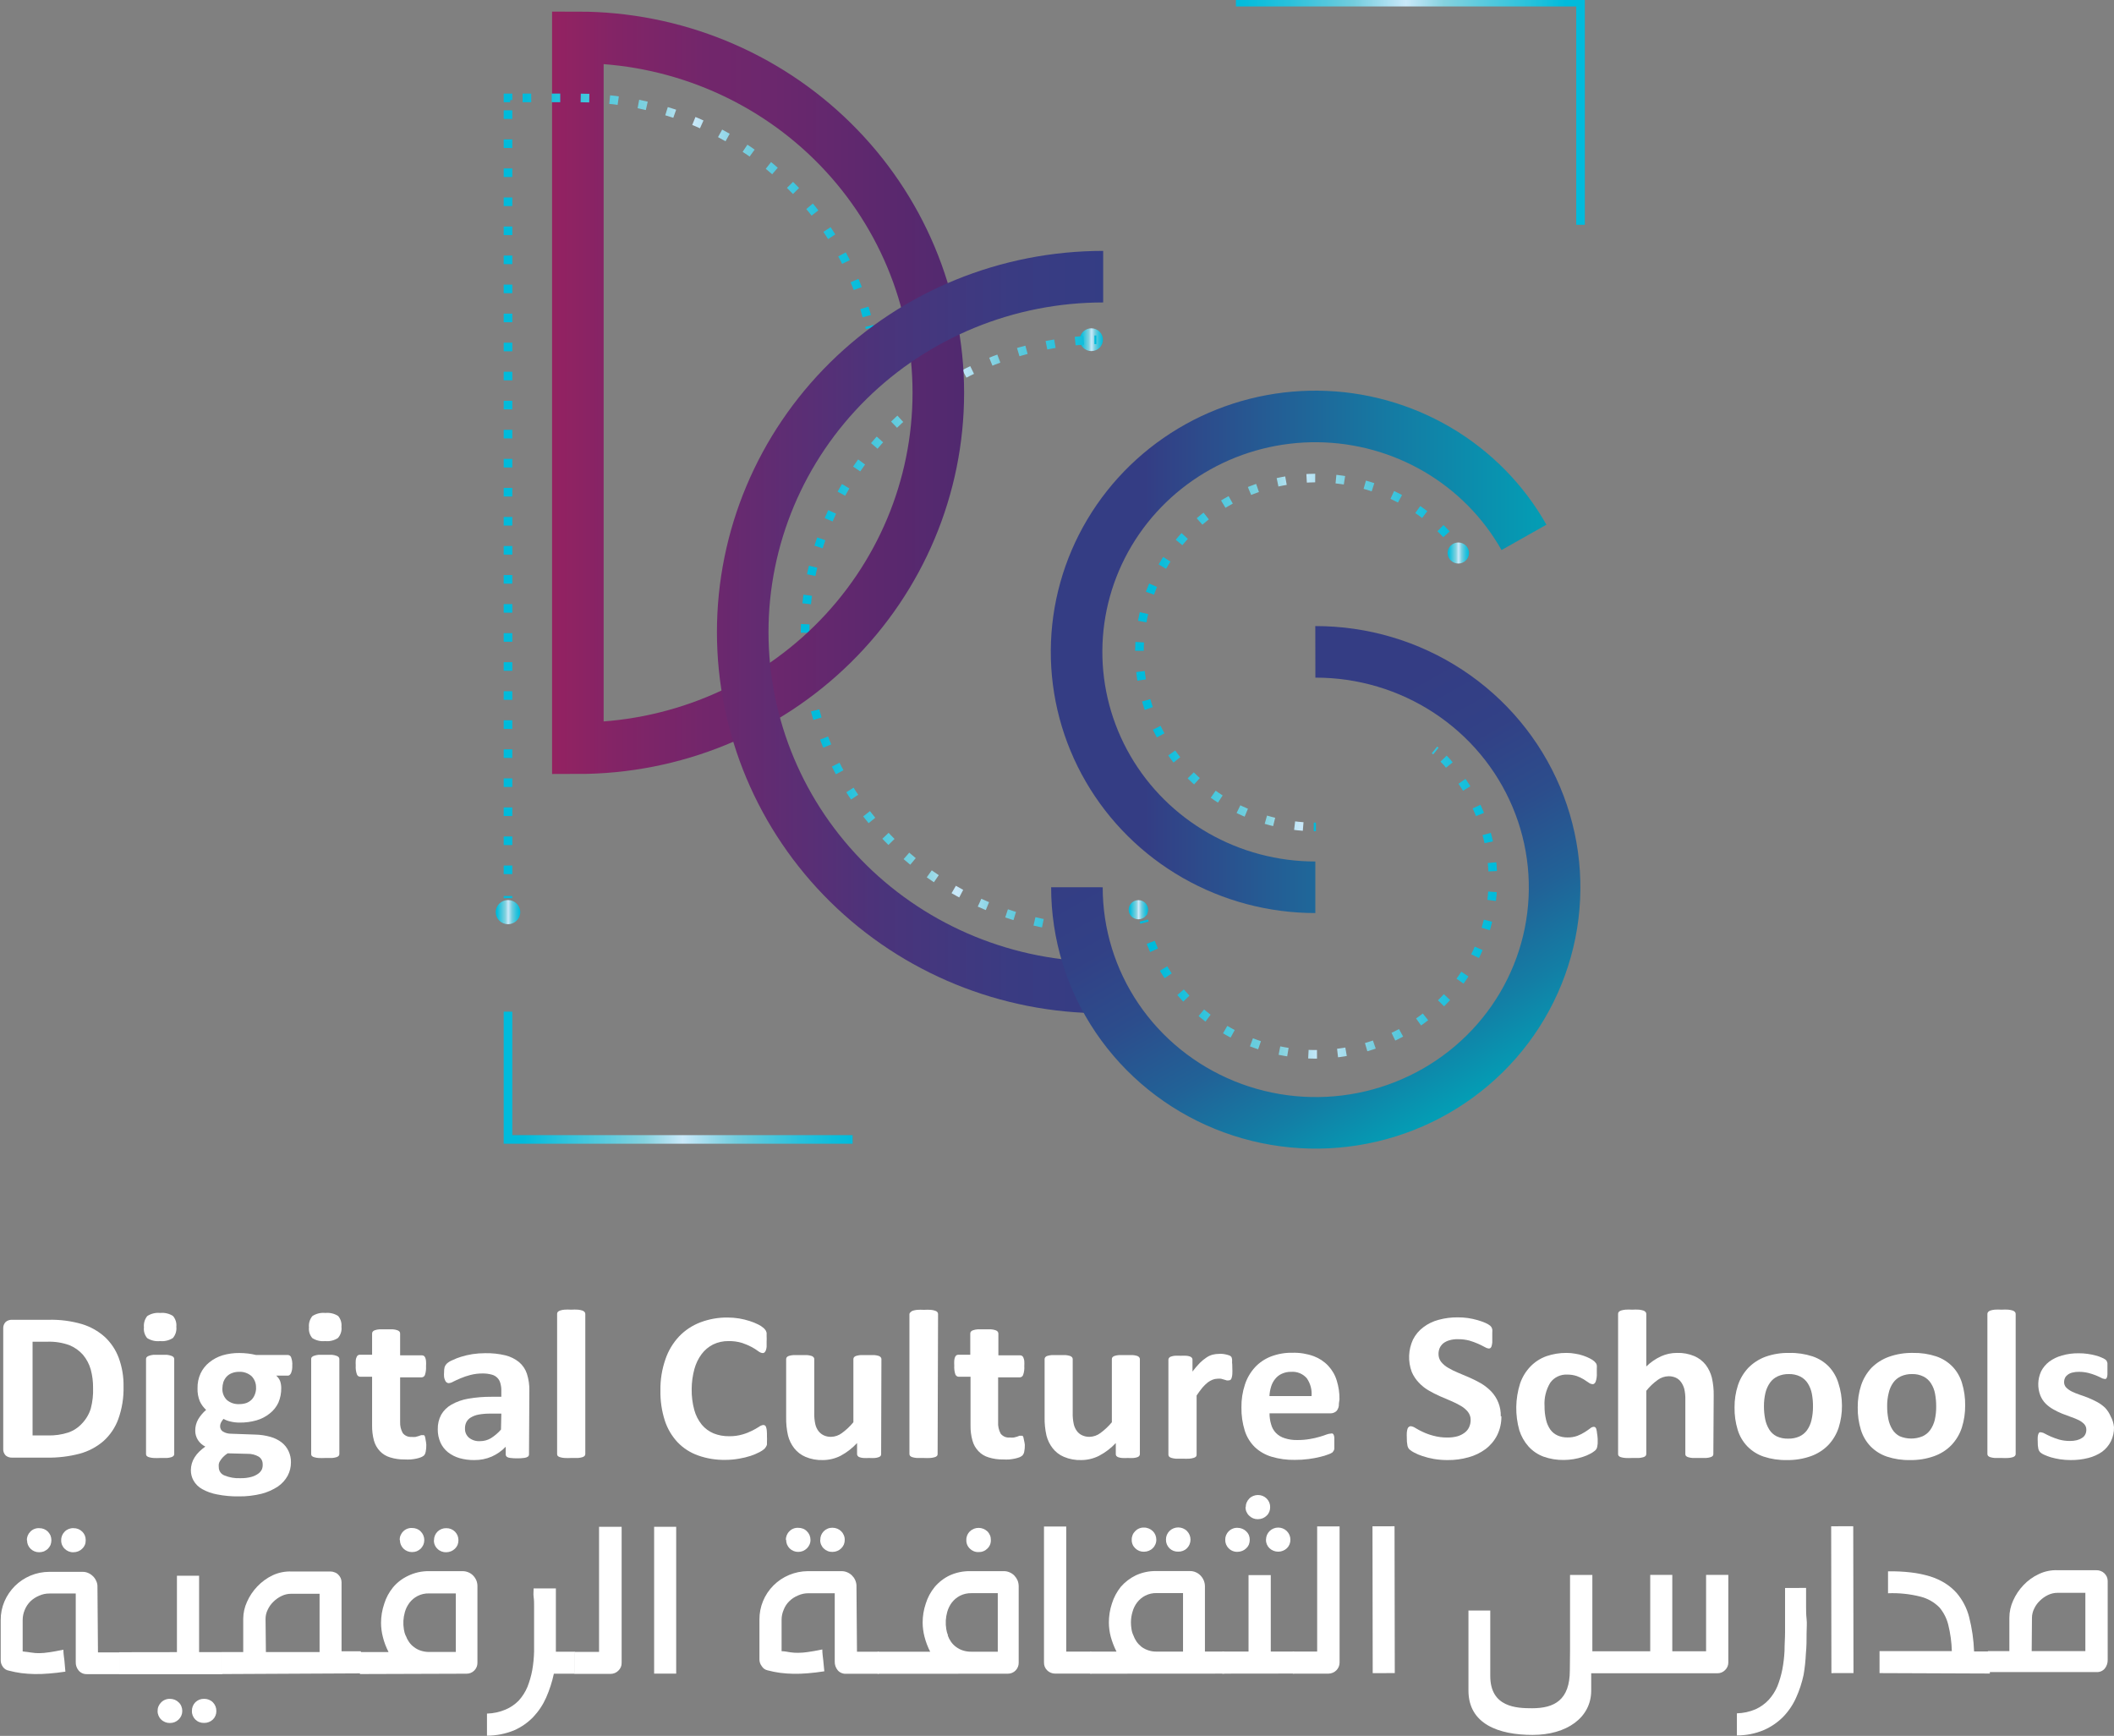 <svg width="123" height="101" viewBox="0 0 123 101" fill="none" xmlns="http://www.w3.org/2000/svg">
<rect x="0" y="0" width="123" height="101" fill="#808080" stroke="none"/>
<g clip-path="url(#clip0_42_57)">
<path d="M76.531 51.625C74.083 51.625 71.678 50.987 69.561 49.776C67.444 48.565 65.688 46.824 64.473 44.729C63.257 42.634 62.625 40.26 62.639 37.846C62.654 35.433 63.315 33.066 64.556 30.985C65.796 28.905 67.573 27.184 69.704 25.998C71.836 24.812 74.248 24.203 76.696 24.231C79.144 24.26 81.54 24.926 83.643 26.161C85.746 27.397 87.48 29.158 88.67 31.267" stroke="url(#paint0_linear_42_57)" stroke-width="3" stroke-miterlimit="10"/>
<path d="M76.566 48.114H76.439" stroke="url(#paint1_linear_42_57)" stroke-width="0.5" stroke-miterlimit="10"/>
<path d="M75.822 48.089C74.123 47.963 72.482 47.424 71.046 46.519C69.61 45.614 68.424 44.371 67.595 42.903C66.766 41.435 66.32 39.786 66.297 38.106C66.273 36.426 66.673 34.766 67.46 33.276C68.248 31.786 69.398 30.511 70.808 29.567C72.218 28.624 73.844 28.04 75.539 27.868C77.234 27.696 78.947 27.942 80.522 28.584C82.097 29.225 83.486 30.242 84.564 31.544" stroke="url(#paint2_linear_42_57)" stroke-width="0.5" stroke-miterlimit="10" stroke-dasharray="0.5 1.21"/>
<path d="M84.727 31.779L84.804 31.881" stroke="url(#paint3_linear_42_57)" stroke-width="0.5" stroke-miterlimit="10"/>
<path d="M83.464 43.633L83.547 43.7" stroke="url(#paint4_linear_42_57)" stroke-width="0.5" stroke-miterlimit="10"/>
<path d="M83.994 44.141C84.146 44.292 84.289 44.452 84.432 44.643C85.435 45.814 86.156 47.193 86.541 48.677C86.926 50.162 86.966 51.713 86.656 53.215C86.347 54.717 85.697 56.13 84.755 57.348C83.813 58.567 82.603 59.559 81.216 60.251C79.83 60.943 78.302 61.317 76.748 61.344C75.194 61.371 73.654 61.051 72.244 60.407C70.834 59.764 69.589 58.814 68.604 57.629C67.619 56.444 66.919 55.054 66.556 53.564" stroke="url(#paint5_linear_42_57)" stroke-width="0.5" stroke-miterlimit="10" stroke-dasharray="0.5 1.2"/>
<path d="M66.49 53.242C66.49 53.202 66.49 53.162 66.464 53.122" stroke="url(#paint6_linear_42_57)" stroke-width="0.5" stroke-miterlimit="10"/>
<path d="M84.849 32.789C85.193 32.789 85.471 32.515 85.471 32.176C85.471 31.838 85.193 31.564 84.849 31.564C84.506 31.564 84.228 31.838 84.228 32.176C84.228 32.515 84.506 32.789 84.849 32.789Z" fill="url(#paint7_linear_42_57)"/>
<path d="M66.235 53.489C66.547 53.489 66.801 53.239 66.801 52.931C66.801 52.623 66.547 52.373 66.235 52.373C65.923 52.373 65.67 52.623 65.67 52.931C65.67 53.239 65.923 53.489 66.235 53.489Z" fill="url(#paint8_linear_42_57)"/>
<path d="M29.557 53.775C29.951 53.775 30.27 53.46 30.27 53.072C30.27 52.683 29.951 52.368 29.557 52.368C29.163 52.368 28.843 52.683 28.843 53.072C28.843 53.46 29.163 53.775 29.557 53.775Z" fill="url(#paint9_linear_42_57)"/>
<path d="M63.499 20.428C63.871 20.428 64.172 20.131 64.172 19.765C64.172 19.399 63.871 19.102 63.499 19.102C63.128 19.102 62.827 19.399 62.827 19.765C62.827 20.131 63.128 20.428 63.499 20.428Z" fill="url(#paint10_linear_42_57)"/>
<path d="M63.792 19.77H63.678" stroke="url(#paint11_linear_42_57)" stroke-width="0.5" stroke-miterlimit="10"/>
<path d="M63.056 19.805C58.592 20.106 54.416 22.091 51.397 25.348C48.378 28.605 46.748 32.884 46.845 37.295C46.942 41.707 48.759 45.912 51.918 49.037C55.078 52.162 59.337 53.967 63.81 54.076" stroke="url(#paint12_linear_42_57)" stroke-width="0.5" stroke-miterlimit="10" stroke-dasharray="0.5 1.19"/>
<path d="M64.116 54.081H64.243" stroke="url(#paint13_linear_42_57)" stroke-width="0.5" stroke-miterlimit="10"/>
<path d="M33.622 43.533C39.184 43.533 44.519 41.355 48.452 37.476C52.385 33.598 54.595 28.338 54.595 22.854C54.595 17.369 52.385 12.11 48.452 8.232C44.519 4.354 39.184 2.175 33.622 2.175V43.533Z" stroke="url(#paint14_linear_42_57)" stroke-width="3" stroke-miterlimit="10"/>
<path d="M50.616 19.087L50.586 18.961" stroke="url(#paint15_linear_42_57)" stroke-width="0.5" stroke-miterlimit="10"/>
<path d="M50.433 18.394C49.437 14.749 47.25 11.53 44.211 9.234C41.172 6.939 37.45 5.695 33.622 5.696H29.985" stroke="url(#paint16_linear_42_57)" stroke-width="0.5" stroke-miterlimit="10" stroke-dasharray="0.5 1.19"/>
<path d="M29.684 5.696H29.557V5.821" stroke="url(#paint17_linear_42_57)" stroke-width="0.5" stroke-miterlimit="10"/>
<path d="M29.557 6.419V51.831" stroke="url(#paint18_linear_42_57)" stroke-width="0.5" stroke-miterlimit="10" stroke-dasharray="0.5 1.19"/>
<path d="M29.557 52.132V52.258" stroke="url(#paint19_linear_42_57)" stroke-width="0.5" stroke-miterlimit="10"/>
<path d="M64.187 16.098C58.625 16.098 53.29 18.277 49.357 22.155C45.424 26.033 43.214 31.293 43.214 36.777C43.214 42.262 45.424 47.522 49.357 51.4C53.29 55.278 58.625 57.456 64.187 57.456" stroke="url(#paint20_linear_42_57)" stroke-width="3" stroke-miterlimit="10"/>
<path d="M76.531 37.928C79.28 37.923 81.97 38.722 84.259 40.225C86.548 41.728 88.333 43.867 89.388 46.37C90.444 48.874 90.722 51.63 90.189 54.29C89.655 56.95 88.333 59.394 86.39 61.312C84.447 63.231 81.97 64.538 79.273 65.068C76.577 65.598 73.781 65.328 71.24 64.29C68.699 63.253 66.528 61.496 65 59.242C63.473 56.987 62.658 54.337 62.659 51.625" stroke="url(#paint21_linear_42_57)" stroke-width="3" stroke-miterlimit="10"/>
<path d="M6.969 97.408H5.059C4.968 97.412 4.878 97.396 4.795 97.36C4.712 97.324 4.638 97.27 4.58 97.203C4.461 97.062 4.399 96.883 4.407 96.7V92.717H2.878C2.671 92.715 2.466 92.758 2.277 92.843C2.088 92.921 1.915 93.033 1.768 93.174C1.624 93.318 1.512 93.489 1.437 93.677C1.359 93.863 1.319 94.063 1.319 94.264V96.087L1.829 96.153C1.975 96.178 2.124 96.189 2.272 96.188C2.463 96.186 2.654 96.17 2.843 96.138C3.062 96.108 3.352 96.057 3.688 95.987C3.688 96.223 3.729 96.439 3.749 96.63C3.77 96.821 3.785 97.032 3.805 97.263C3.464 97.313 3.143 97.353 2.848 97.373C2.567 97.398 2.284 97.408 2.002 97.403C1.745 97.398 1.488 97.38 1.233 97.348C0.989 97.315 0.747 97.266 0.509 97.203C0.442 97.191 0.377 97.167 0.32 97.131C0.262 97.094 0.212 97.047 0.173 96.992C0.086 96.877 0.039 96.738 0.041 96.595V94.264C0.038 93.89 0.112 93.519 0.26 93.174C0.403 92.841 0.609 92.538 0.866 92.28C1.125 92.025 1.431 91.82 1.768 91.677C2.119 91.53 2.497 91.455 2.878 91.456H4.809C4.919 91.455 5.029 91.477 5.13 91.522C5.23 91.565 5.322 91.626 5.4 91.703C5.479 91.776 5.543 91.865 5.588 91.964C5.639 92.06 5.666 92.167 5.67 92.275L5.7 96.143H6.969V97.408ZM1.564 89.618C1.561 89.525 1.578 89.432 1.613 89.346C1.648 89.26 1.701 89.181 1.768 89.116C1.833 89.048 1.912 88.995 2 88.961C2.088 88.926 2.183 88.91 2.277 88.915C2.373 88.913 2.468 88.93 2.557 88.965C2.643 89 2.721 89.051 2.787 89.116C2.849 89.183 2.9 89.259 2.939 89.342C3.007 89.52 3.007 89.716 2.939 89.894C2.901 89.976 2.849 90.05 2.787 90.115C2.718 90.177 2.641 90.228 2.557 90.266C2.468 90.299 2.373 90.315 2.277 90.316C2.184 90.317 2.092 90.299 2.006 90.264C1.92 90.229 1.842 90.178 1.777 90.113C1.711 90.048 1.66 89.971 1.625 89.886C1.59 89.801 1.573 89.71 1.574 89.618M3.561 89.618C3.558 89.525 3.575 89.432 3.61 89.346C3.645 89.26 3.698 89.181 3.765 89.116C3.83 89.049 3.91 88.996 3.997 88.961C4.085 88.927 4.18 88.911 4.274 88.915C4.37 88.913 4.465 88.93 4.554 88.965C4.64 89 4.718 89.051 4.783 89.116C4.848 89.179 4.9 89.254 4.936 89.337C4.971 89.426 4.989 89.522 4.987 89.618C4.989 89.713 4.972 89.806 4.936 89.894C4.901 89.976 4.849 90.049 4.783 90.11C4.718 90.175 4.64 90.226 4.554 90.261C4.465 90.297 4.37 90.316 4.274 90.316C4.18 90.32 4.086 90.303 3.998 90.269C3.91 90.234 3.831 90.182 3.765 90.115C3.696 90.05 3.643 89.972 3.608 89.886C3.573 89.799 3.557 89.706 3.561 89.613" fill="white"/>
<path d="M10.295 96.128V91.682H11.584V96.128H12.939V97.413H6.938V96.133L10.295 96.128ZM9.17 99.553C9.168 99.46 9.185 99.367 9.221 99.281C9.257 99.194 9.311 99.116 9.378 99.051C9.444 98.983 9.523 98.93 9.611 98.895C9.699 98.859 9.793 98.842 9.888 98.845C9.986 98.845 10.082 98.864 10.173 98.9C10.257 98.936 10.333 98.987 10.397 99.051C10.464 99.113 10.516 99.188 10.55 99.272C10.587 99.361 10.606 99.457 10.606 99.553C10.606 99.646 10.587 99.739 10.55 99.825C10.477 99.991 10.342 100.124 10.173 100.196C10.083 100.233 9.986 100.252 9.888 100.251C9.794 100.253 9.7 100.236 9.613 100.202C9.525 100.167 9.445 100.116 9.378 100.05C9.31 99.986 9.257 99.907 9.221 99.821C9.185 99.734 9.167 99.642 9.17 99.548M11.167 99.548C11.165 99.456 11.181 99.364 11.215 99.278C11.249 99.191 11.3 99.113 11.365 99.046C11.432 98.98 11.511 98.928 11.599 98.893C11.686 98.859 11.78 98.842 11.875 98.845C11.969 98.843 12.063 98.859 12.15 98.894C12.238 98.928 12.318 98.98 12.384 99.046C12.517 99.18 12.59 99.361 12.588 99.548C12.591 99.641 12.574 99.734 12.539 99.82C12.504 99.907 12.451 99.985 12.384 100.05C12.316 100.115 12.237 100.165 12.149 100.198C12.062 100.232 11.969 100.248 11.875 100.246C11.781 100.25 11.687 100.234 11.6 100.2C11.512 100.167 11.432 100.115 11.366 100.05C11.3 99.984 11.248 99.906 11.213 99.82C11.179 99.733 11.163 99.641 11.167 99.548Z" fill="white"/>
<path d="M12.924 97.404V96.123H14.152V94.184C14.155 93.846 14.229 93.512 14.371 93.204C14.516 92.872 14.72 92.568 14.972 92.305C15.226 92.037 15.528 91.817 15.863 91.657C16.208 91.496 16.588 91.42 16.969 91.436H18.1C18.477 91.436 18.854 91.436 19.226 91.436C19.311 91.435 19.397 91.452 19.475 91.487C19.555 91.514 19.627 91.561 19.684 91.622C19.741 91.679 19.788 91.746 19.822 91.818C19.854 91.895 19.871 91.977 19.873 92.059V96.078H20.998V97.364L12.924 97.404ZM15.471 96.123H18.594V92.732H16.938C16.748 92.732 16.559 92.775 16.388 92.858C16.212 92.941 16.052 93.053 15.914 93.189C15.773 93.323 15.659 93.481 15.578 93.657C15.494 93.825 15.45 94.011 15.451 94.199L15.471 96.123Z" fill="white"/>
<path d="M20.942 97.403V96.123H22.608C22.464 95.845 22.353 95.552 22.277 95.249C22.208 94.981 22.172 94.706 22.17 94.43C22.17 94.052 22.232 93.678 22.354 93.32C22.46 92.973 22.633 92.649 22.863 92.365C23.1 92.081 23.397 91.851 23.734 91.692C24.115 91.505 24.536 91.41 24.962 91.416H26.923C27.039 91.417 27.153 91.441 27.259 91.487C27.363 91.531 27.457 91.596 27.534 91.677C27.612 91.76 27.674 91.855 27.718 91.959C27.759 92.064 27.78 92.177 27.779 92.29V96.746C27.781 96.829 27.765 96.912 27.734 96.99C27.702 97.068 27.655 97.138 27.595 97.198C27.536 97.258 27.465 97.305 27.386 97.338C27.307 97.37 27.222 97.385 27.137 97.383L20.942 97.403ZM23.255 89.608C23.253 89.515 23.269 89.422 23.305 89.336C23.34 89.25 23.392 89.171 23.459 89.106C23.524 89.038 23.604 88.985 23.692 88.951C23.779 88.916 23.874 88.9 23.968 88.905C24.066 88.903 24.163 88.92 24.254 88.955C24.339 88.989 24.415 89.04 24.478 89.106C24.543 89.17 24.595 89.247 24.631 89.332C24.668 89.419 24.687 89.513 24.687 89.608C24.687 89.703 24.668 89.797 24.631 89.884C24.594 89.965 24.544 90.04 24.483 90.105C24.415 90.167 24.337 90.218 24.254 90.256C24.164 90.29 24.069 90.308 23.973 90.306C23.881 90.307 23.788 90.289 23.702 90.254C23.616 90.219 23.538 90.168 23.473 90.103C23.407 90.038 23.356 89.96 23.321 89.876C23.286 89.791 23.269 89.7 23.27 89.608M23.607 95.163C23.654 95.297 23.719 95.424 23.8 95.54C23.881 95.656 23.981 95.758 24.096 95.841C24.213 95.929 24.343 95.997 24.483 96.042C24.647 96.096 24.819 96.122 24.992 96.118H26.521V92.712H24.962C24.73 92.705 24.5 92.757 24.294 92.863C24.111 92.958 23.951 93.092 23.826 93.255C23.702 93.419 23.61 93.605 23.556 93.802C23.462 94.129 23.443 94.472 23.5 94.807C23.518 94.933 23.552 95.056 23.602 95.173M25.252 89.618C25.25 89.525 25.267 89.434 25.302 89.348C25.337 89.262 25.389 89.184 25.455 89.118C25.521 89.052 25.599 89.001 25.686 88.966C25.773 88.931 25.866 88.913 25.96 88.915C26.056 88.913 26.151 88.93 26.24 88.965C26.326 89 26.404 89.051 26.47 89.116C26.534 89.182 26.585 89.258 26.622 89.342C26.691 89.52 26.691 89.716 26.622 89.894C26.585 89.975 26.533 90.048 26.47 90.11C26.404 90.175 26.326 90.226 26.24 90.261C26.152 90.297 26.056 90.316 25.96 90.316C25.866 90.319 25.772 90.303 25.684 90.268C25.596 90.234 25.517 90.182 25.451 90.115C25.383 90.051 25.329 89.972 25.294 89.886C25.259 89.799 25.243 89.706 25.247 89.613" fill="white"/>
<path d="M31.075 93.451C31.075 93.27 31.075 93.094 31.049 92.923C31.024 92.752 31.049 92.587 31.049 92.421H32.343V92.677C32.343 92.803 32.343 92.958 32.343 93.134C32.343 93.31 32.343 93.501 32.343 93.702C32.343 93.903 32.343 94.099 32.343 94.279C32.343 94.46 32.343 94.621 32.343 94.757C32.343 94.892 32.343 94.988 32.343 95.033C32.343 95.078 32.343 95.199 32.343 95.289C32.343 95.379 32.343 95.475 32.343 95.57C32.343 95.666 32.343 95.756 32.343 95.852C32.343 95.947 32.343 96.027 32.343 96.103H33.449V97.383H32.226C32.124 97.859 31.974 98.324 31.778 98.77C31.594 99.188 31.339 99.572 31.024 99.905C30.704 100.235 30.322 100.5 29.898 100.684C29.402 100.884 28.871 100.989 28.334 100.99V99.704C28.708 99.694 29.076 99.614 29.419 99.468C29.704 99.347 29.962 99.171 30.178 98.951C30.393 98.715 30.565 98.445 30.688 98.152C30.812 97.837 30.906 97.51 30.968 97.178C31.031 96.817 31.067 96.453 31.075 96.088C31.075 95.716 31.075 95.349 31.075 94.983C31.075 94.721 31.075 94.48 31.075 94.204C31.075 93.928 31.075 93.702 31.075 93.451Z" fill="white"/>
<path d="M33.428 96.113H34.855V88.835H36.169V96.69C36.169 96.69 36.169 96.73 36.169 96.751C36.172 96.836 36.156 96.921 36.122 97C36.089 97.079 36.039 97.15 35.975 97.208C35.916 97.268 35.845 97.316 35.766 97.347C35.687 97.379 35.602 97.395 35.517 97.394H33.428V96.113Z" fill="white"/>
<path d="M39.343 88.835H38.059V97.378H39.343V88.835Z" fill="white"/>
<path d="M51.131 97.388H49.22C49.13 97.392 49.04 97.376 48.957 97.34C48.874 97.304 48.8 97.251 48.742 97.183C48.625 97.041 48.563 96.863 48.568 96.68V92.702H47.04C46.833 92.7 46.628 92.743 46.439 92.828C46.249 92.904 46.076 93.017 45.93 93.159C45.783 93.3 45.67 93.472 45.598 93.662C45.517 93.847 45.475 94.047 45.476 94.249V96.073C45.665 96.073 45.828 96.118 45.986 96.138C46.132 96.159 46.281 96.169 46.429 96.168C46.62 96.166 46.81 96.151 46.999 96.123C47.218 96.093 47.509 96.042 47.845 95.972C47.845 96.208 47.881 96.424 47.901 96.615C47.921 96.806 47.942 97.017 47.962 97.243C47.621 97.298 47.3 97.333 47.004 97.358C46.723 97.383 46.441 97.393 46.159 97.388C45.902 97.383 45.645 97.365 45.39 97.333C45.145 97.3 44.904 97.251 44.666 97.188C44.594 97.174 44.525 97.144 44.466 97.102C44.406 97.059 44.356 97.005 44.32 96.942C44.23 96.827 44.183 96.685 44.187 96.54V94.229C44.185 93.862 44.255 93.499 44.395 93.159C44.535 92.819 44.741 92.51 45.002 92.248C45.264 91.987 45.574 91.779 45.917 91.636C46.26 91.494 46.627 91.419 46.999 91.416H48.971C49.081 91.416 49.19 91.438 49.292 91.482C49.494 91.566 49.658 91.722 49.75 91.919C49.797 92.018 49.825 92.125 49.832 92.235L49.862 96.103H51.131V97.388ZM45.726 89.598C45.723 89.505 45.74 89.412 45.775 89.326C45.81 89.24 45.862 89.161 45.93 89.096C45.995 89.028 46.074 88.975 46.162 88.941C46.25 88.906 46.344 88.891 46.439 88.895C46.536 88.893 46.633 88.91 46.724 88.945C46.809 88.978 46.886 89.03 46.948 89.096C47.013 89.159 47.065 89.234 47.101 89.317C47.138 89.406 47.157 89.501 47.157 89.598C47.158 89.691 47.139 89.784 47.101 89.869C47.028 90.036 46.893 90.168 46.724 90.241C46.635 90.277 46.54 90.296 46.444 90.296C46.351 90.297 46.259 90.279 46.173 90.244C46.087 90.209 46.009 90.158 45.944 90.093C45.878 90.028 45.827 89.951 45.792 89.866C45.757 89.781 45.74 89.69 45.741 89.598M47.728 89.598C47.725 89.505 47.742 89.413 47.776 89.327C47.81 89.241 47.861 89.162 47.926 89.096C47.993 89.029 48.072 88.976 48.16 88.941C48.247 88.905 48.341 88.888 48.436 88.89C48.532 88.89 48.627 88.908 48.716 88.945C48.802 88.98 48.88 89.031 48.945 89.096C49.009 89.159 49.059 89.234 49.093 89.317C49.133 89.405 49.152 89.501 49.149 89.598C49.151 89.691 49.133 89.783 49.098 89.869C49.061 89.951 49.009 90.026 48.945 90.09C48.88 90.155 48.802 90.206 48.716 90.241C48.627 90.278 48.532 90.296 48.436 90.296C48.342 90.299 48.248 90.283 48.16 90.248C48.072 90.213 47.993 90.161 47.926 90.095C47.859 90.03 47.806 89.952 47.771 89.865C47.736 89.779 47.719 89.686 47.723 89.593" fill="white"/>
<path d="M51.065 97.388V96.103H54.121C53.978 95.825 53.867 95.531 53.79 95.229C53.721 94.961 53.685 94.686 53.683 94.41C53.682 94.033 53.744 93.658 53.866 93.3C53.973 92.953 54.146 92.629 54.376 92.346C54.614 92.061 54.911 91.83 55.247 91.668C55.623 91.495 56.034 91.409 56.449 91.416H58.41C58.526 91.415 58.641 91.439 58.746 91.487C58.851 91.531 58.944 91.596 59.022 91.677C59.098 91.759 59.16 91.852 59.205 91.954C59.248 92.061 59.27 92.175 59.271 92.29V96.741C59.273 96.825 59.258 96.909 59.226 96.987C59.195 97.066 59.148 97.137 59.088 97.198C59.029 97.258 58.957 97.306 58.878 97.338C58.799 97.37 58.715 97.385 58.629 97.383L51.065 97.388ZM55.14 95.148C55.187 95.282 55.252 95.409 55.333 95.525C55.414 95.641 55.514 95.743 55.629 95.826C55.746 95.914 55.877 95.982 56.016 96.027C56.18 96.081 56.352 96.107 56.526 96.103H58.054V92.697H56.526C56.292 92.691 56.061 92.743 55.853 92.848C55.67 92.943 55.51 93.077 55.384 93.24C55.26 93.404 55.169 93.59 55.114 93.787C55.021 94.114 55.002 94.457 55.058 94.792C55.077 94.918 55.111 95.041 55.16 95.158M56.225 89.603C56.222 89.51 56.239 89.418 56.274 89.331C56.309 89.245 56.362 89.166 56.429 89.101C56.565 88.971 56.748 88.898 56.938 88.898C57.128 88.898 57.311 88.971 57.447 89.101C57.515 89.166 57.567 89.245 57.602 89.331C57.638 89.418 57.654 89.51 57.651 89.603C57.655 89.696 57.639 89.789 57.604 89.876C57.569 89.962 57.516 90.041 57.447 90.105C57.381 90.171 57.302 90.224 57.214 90.258C57.126 90.293 57.032 90.309 56.938 90.306C56.844 90.31 56.75 90.294 56.662 90.259C56.574 90.224 56.495 90.172 56.429 90.105C56.361 90.041 56.307 89.962 56.272 89.876C56.237 89.789 56.221 89.696 56.225 89.603Z" fill="white"/>
<path d="M63.499 97.378H61.396C61.222 97.379 61.056 97.312 60.932 97.192C60.87 97.133 60.822 97.062 60.789 96.983C60.757 96.905 60.741 96.82 60.743 96.735C60.741 96.714 60.741 96.692 60.743 96.67V88.819H62.037V96.097H63.494L63.499 97.378Z" fill="white"/>
<path d="M63.433 97.383V96.097H64.962C64.82 95.818 64.707 95.525 64.625 95.224C64.556 94.956 64.52 94.681 64.518 94.405C64.518 94.028 64.578 93.653 64.697 93.295C64.806 92.947 64.979 92.622 65.206 92.335C65.448 92.054 65.746 91.825 66.082 91.662C66.458 91.487 66.869 91.401 67.284 91.411H69.236C69.353 91.409 69.47 91.433 69.577 91.481C69.681 91.525 69.775 91.591 69.852 91.672C70.012 91.838 70.103 92.056 70.107 92.285V96.093H71.227V97.378L63.433 97.383ZM65.94 95.143C65.987 95.274 66.05 95.399 66.128 95.515C66.21 95.63 66.308 95.733 66.418 95.821C66.675 96.007 66.987 96.104 67.305 96.097H68.833V92.692H67.305C67.071 92.685 66.84 92.737 66.632 92.843C66.449 92.938 66.289 93.072 66.164 93.234C66.039 93.398 65.947 93.584 65.894 93.782C65.833 93.983 65.802 94.191 65.802 94.4C65.802 94.526 65.812 94.652 65.833 94.776C65.849 94.903 65.885 95.027 65.94 95.143ZM65.848 89.588C65.845 89.495 65.862 89.402 65.897 89.316C65.932 89.229 65.985 89.151 66.052 89.085C66.117 89.018 66.196 88.964 66.284 88.929C66.372 88.893 66.466 88.876 66.561 88.88C66.657 88.879 66.752 88.898 66.841 88.935C66.927 88.97 67.005 89.021 67.07 89.085C67.136 89.148 67.188 89.223 67.223 89.306C67.26 89.396 67.279 89.491 67.279 89.588C67.28 89.681 67.261 89.773 67.223 89.859C67.189 89.943 67.137 90.018 67.07 90.08C67.006 90.146 66.928 90.197 66.841 90.231C66.752 90.267 66.657 90.286 66.561 90.286C66.467 90.289 66.373 90.272 66.285 90.238C66.198 90.203 66.118 90.151 66.052 90.085C65.984 90.02 65.93 89.942 65.895 89.856C65.86 89.769 65.844 89.676 65.848 89.583M67.84 89.583C67.838 89.49 67.855 89.398 67.89 89.311C67.925 89.225 67.977 89.147 68.043 89.081C68.11 89.014 68.19 88.962 68.277 88.926C68.365 88.89 68.458 88.872 68.553 88.872C68.648 88.872 68.741 88.89 68.829 88.926C68.916 88.962 68.996 89.014 69.062 89.081C69.194 89.215 69.268 89.395 69.268 89.583C69.268 89.77 69.194 89.95 69.062 90.085C68.995 90.15 68.915 90.201 68.828 90.234C68.74 90.268 68.647 90.284 68.553 90.281C68.459 90.285 68.365 90.269 68.278 90.236C68.19 90.202 68.11 90.151 68.043 90.085C67.977 90.019 67.925 89.941 67.89 89.854C67.855 89.768 67.838 89.676 67.84 89.583Z" fill="white"/>
<path d="M71.115 97.379V96.093H72.644V91.647H73.938V96.093H75.293V97.374L71.115 97.379ZM71.289 89.598C71.286 89.505 71.302 89.412 71.337 89.326C71.373 89.24 71.425 89.161 71.492 89.096C71.558 89.029 71.638 88.976 71.725 88.942C71.813 88.907 71.907 88.891 72.002 88.895C72.098 88.895 72.193 88.913 72.282 88.95C72.368 88.985 72.446 89.036 72.511 89.101C72.577 89.162 72.629 89.235 72.664 89.317C72.732 89.495 72.732 89.691 72.664 89.869C72.629 89.951 72.577 90.025 72.511 90.085C72.446 90.15 72.368 90.201 72.282 90.236C72.193 90.273 72.098 90.291 72.002 90.291C71.907 90.295 71.813 90.279 71.725 90.244C71.638 90.21 71.558 90.157 71.492 90.09C71.425 90.025 71.373 89.947 71.337 89.86C71.302 89.774 71.286 89.681 71.289 89.588M72.481 87.694C72.481 87.6 72.499 87.506 72.537 87.418C72.572 87.334 72.624 87.257 72.689 87.192C72.752 87.126 72.829 87.075 72.914 87.041C73.001 87.005 73.094 86.987 73.189 86.986C73.283 86.985 73.377 87.002 73.465 87.037C73.552 87.073 73.631 87.125 73.698 87.191C73.764 87.257 73.817 87.336 73.852 87.422C73.887 87.509 73.904 87.601 73.902 87.694C73.903 87.787 73.886 87.879 73.851 87.966C73.817 88.049 73.765 88.125 73.698 88.187C73.634 88.25 73.558 88.301 73.474 88.337C73.383 88.373 73.287 88.392 73.189 88.393C73.094 88.395 73 88.378 72.912 88.343C72.824 88.307 72.745 88.254 72.679 88.187C72.61 88.122 72.556 88.044 72.52 87.958C72.484 87.871 72.467 87.778 72.47 87.684M73.662 89.578C73.662 89.393 73.737 89.215 73.87 89.084C74.003 88.953 74.183 88.88 74.371 88.88C74.558 88.88 74.739 88.953 74.871 89.084C75.004 89.215 75.079 89.393 75.079 89.578C75.082 89.671 75.066 89.763 75.032 89.849C74.998 89.936 74.946 90.014 74.88 90.08C74.743 90.21 74.561 90.283 74.371 90.283C74.18 90.283 73.998 90.21 73.861 90.08C73.794 90.015 73.741 89.936 73.706 89.85C73.671 89.764 73.655 89.671 73.657 89.578" fill="white"/>
<path d="M75.211 96.093H76.637V88.814H77.942V96.67C77.942 96.67 77.942 96.71 77.942 96.736C77.942 96.905 77.874 97.068 77.752 97.188C77.631 97.309 77.467 97.377 77.295 97.379H75.221L75.211 96.093Z" fill="white"/>
<path d="M81.139 88.804L79.856 88.806L79.869 97.35L81.153 97.348L81.139 88.804Z" fill="white"/>
<path d="M107.828 88.803L106.544 88.805L106.558 97.349L107.842 97.347L107.828 88.803Z" fill="white"/>
<path d="M91.35 96.083V91.637H92.649V96.078H96.016V91.632H97.3V96.078H99.266V91.632H100.56V96.716C100.563 96.8 100.547 96.885 100.515 96.964C100.482 97.043 100.434 97.114 100.371 97.173C100.313 97.233 100.243 97.28 100.165 97.312C100.087 97.344 100.003 97.36 99.918 97.358H92.582V98.363C92.582 99.945 91.151 100.945 89.174 100.945C87.198 100.945 85.44 100.312 85.44 98.363V93.707H86.709V97.514C86.709 99.337 88.237 99.393 89.139 99.393C90.443 99.393 91.339 98.915 91.339 97.183L91.35 96.083Z" fill="white"/>
<path d="M105.084 92.391C105.084 92.571 105.084 92.742 105.084 92.893C105.084 93.044 105.084 93.234 105.084 93.445C105.084 93.656 105.084 93.948 105.114 94.204C105.145 94.46 105.114 94.706 105.114 95.007C105.114 95.394 105.114 95.796 105.073 96.208C105.055 96.622 105.011 97.035 104.941 97.444C104.844 97.903 104.697 98.351 104.503 98.78C104.319 99.192 104.064 99.569 103.749 99.895C103.426 100.219 103.044 100.48 102.623 100.663C102.129 100.871 101.597 100.977 101.059 100.975V99.689C101.433 99.679 101.801 99.599 102.144 99.453C102.433 99.322 102.693 99.135 102.908 98.905C103.123 98.669 103.295 98.399 103.418 98.107C103.542 97.791 103.637 97.465 103.703 97.132C103.77 96.779 103.812 96.421 103.83 96.062C103.83 95.691 103.861 95.324 103.861 94.957C103.861 94.696 103.861 94.455 103.861 94.179C103.861 93.903 103.861 93.677 103.861 93.425C103.861 93.174 103.861 93.069 103.861 92.898C103.861 92.727 103.861 92.566 103.861 92.396L105.084 92.391Z" fill="white"/>
<path d="M109.358 97.348V96.067H113.565C113.551 95.551 113.481 95.037 113.357 94.535C113.266 94.167 113.092 93.824 112.847 93.531C112.543 93.223 112.159 93.004 111.737 92.898C111.121 92.743 110.486 92.677 109.852 92.702C109.852 92.461 109.852 92.245 109.852 92.054C109.852 91.863 109.852 91.657 109.852 91.426C110.301 91.418 110.75 91.44 111.197 91.492C111.568 91.535 111.934 91.611 112.292 91.718C112.6 91.813 112.894 91.947 113.168 92.115C113.42 92.273 113.648 92.466 113.846 92.687C114.19 93.091 114.437 93.567 114.569 94.078C114.737 94.736 114.835 95.41 114.859 96.088H115.776V97.373L109.358 97.348Z" fill="white"/>
<path d="M115.664 96.067H116.912V94.134C116.912 93.787 116.986 93.445 117.131 93.129C117.278 92.797 117.481 92.493 117.733 92.23C117.986 91.962 118.288 91.743 118.624 91.587C118.968 91.422 119.348 91.344 119.729 91.361H120.855C121.237 91.361 121.614 91.361 121.986 91.361C122.072 91.36 122.157 91.377 122.236 91.411C122.315 91.441 122.386 91.487 122.445 91.547C122.502 91.604 122.548 91.67 122.582 91.743C122.615 91.819 122.632 91.901 122.633 91.984V96.58C122.637 96.761 122.578 96.939 122.465 97.082C122.408 97.15 122.335 97.204 122.253 97.24C122.171 97.276 122.081 97.292 121.991 97.288H115.664V96.067ZM118.211 96.067H121.334V92.677H119.714C119.523 92.677 119.335 92.72 119.164 92.802C118.988 92.886 118.828 92.998 118.69 93.134C118.549 93.267 118.435 93.426 118.354 93.601C118.27 93.77 118.226 93.956 118.227 94.144L118.211 96.067Z" fill="white"/>
<path d="M7.188 80.682C7.204 81.325 7.1 81.965 6.882 82.571C6.704 83.061 6.407 83.501 6.016 83.852C5.619 84.193 5.149 84.442 4.641 84.58C4.011 84.746 3.361 84.823 2.71 84.811H0.698C0.567 84.815 0.438 84.772 0.336 84.691C0.285 84.64 0.245 84.578 0.219 84.511C0.194 84.443 0.183 84.371 0.188 84.299V77.302C0.183 77.23 0.194 77.158 0.219 77.09C0.245 77.023 0.285 76.961 0.336 76.91C0.438 76.828 0.567 76.786 0.698 76.79H2.858C3.504 76.776 4.148 76.861 4.768 77.041C5.259 77.19 5.712 77.444 6.093 77.784C6.457 78.123 6.736 78.541 6.908 79.005C7.105 79.542 7.2 80.111 7.188 80.682ZM5.415 80.738C5.418 80.38 5.372 80.023 5.278 79.678C5.19 79.367 5.037 79.078 4.829 78.829C4.612 78.583 4.34 78.39 4.035 78.266C3.627 78.12 3.195 78.052 2.761 78.066H1.895V83.52H2.787C3.189 83.531 3.591 83.473 3.974 83.35C4.281 83.243 4.556 83.061 4.773 82.822C5.009 82.576 5.184 82.278 5.283 81.953C5.387 81.556 5.431 81.147 5.415 80.738Z" fill="white"/>
<path d="M10.26 77.197C10.273 77.313 10.262 77.431 10.228 77.543C10.194 77.655 10.137 77.76 10.061 77.85C9.84 77.993 9.575 78.057 9.312 78.03C9.049 78.059 8.785 77.997 8.563 77.855C8.491 77.769 8.437 77.669 8.404 77.562C8.372 77.455 8.362 77.343 8.375 77.232C8.35 76.996 8.419 76.76 8.568 76.574C8.791 76.429 9.057 76.365 9.322 76.393C9.583 76.366 9.846 76.428 10.066 76.569C10.139 76.655 10.194 76.755 10.227 76.863C10.261 76.971 10.272 77.085 10.26 77.197ZM10.137 84.6C10.137 84.641 10.123 84.68 10.097 84.711C10.06 84.747 10.014 84.773 9.964 84.786C9.883 84.81 9.799 84.825 9.715 84.831C9.608 84.831 9.475 84.831 9.317 84.831C9.185 84.838 9.052 84.838 8.92 84.831C8.835 84.825 8.752 84.81 8.67 84.786C8.619 84.773 8.571 84.747 8.533 84.711C8.508 84.679 8.496 84.64 8.497 84.6V79.075C8.495 79.035 8.507 78.996 8.533 78.965C8.571 78.927 8.618 78.899 8.67 78.884C8.751 78.856 8.835 78.838 8.92 78.829C9.022 78.829 9.154 78.829 9.317 78.829C9.48 78.829 9.613 78.829 9.715 78.829C9.8 78.838 9.883 78.857 9.964 78.884C10.015 78.899 10.061 78.927 10.097 78.965C10.123 78.995 10.138 79.035 10.137 79.075V84.6Z" fill="white"/>
<path d="M17.005 79.457C17.014 79.606 16.99 79.755 16.933 79.894C16.887 79.989 16.826 80.039 16.76 80.039H16.072C16.174 80.129 16.253 80.24 16.302 80.366C16.343 80.493 16.363 80.625 16.363 80.758C16.369 81.052 16.311 81.345 16.195 81.617C16.078 81.864 15.904 82.081 15.685 82.249C15.461 82.428 15.203 82.561 14.926 82.641C14.603 82.733 14.269 82.777 13.933 82.772C13.752 82.773 13.572 82.751 13.398 82.707C13.259 82.678 13.127 82.627 13.006 82.556C12.952 82.615 12.905 82.681 12.868 82.752C12.827 82.827 12.806 82.912 12.807 82.998C12.808 83.056 12.823 83.114 12.851 83.166C12.88 83.218 12.92 83.261 12.97 83.294C13.112 83.377 13.274 83.42 13.439 83.42L14.85 83.47C15.148 83.476 15.444 83.52 15.731 83.601C15.967 83.665 16.189 83.775 16.383 83.922C16.556 84.056 16.694 84.228 16.785 84.424C16.884 84.631 16.933 84.858 16.928 85.087C16.929 85.356 16.865 85.622 16.74 85.861C16.603 86.111 16.41 86.326 16.174 86.489C15.884 86.68 15.564 86.823 15.227 86.911C14.79 87.019 14.342 87.072 13.892 87.066C13.468 87.072 13.044 87.034 12.629 86.951C12.326 86.896 12.036 86.793 11.768 86.644C11.554 86.527 11.377 86.353 11.258 86.142C11.155 85.958 11.103 85.75 11.105 85.539C11.106 85.407 11.125 85.275 11.162 85.148C11.199 85.022 11.254 84.902 11.325 84.791C11.4 84.673 11.489 84.563 11.589 84.465C11.7 84.357 11.82 84.258 11.946 84.168C11.768 84.081 11.618 83.947 11.513 83.781C11.412 83.62 11.359 83.434 11.36 83.244C11.357 83.01 11.417 82.779 11.533 82.576C11.657 82.373 11.811 82.19 11.992 82.033C11.838 81.891 11.713 81.721 11.625 81.531C11.528 81.29 11.483 81.032 11.493 80.773C11.486 80.475 11.547 80.18 11.671 79.909C11.789 79.659 11.963 79.439 12.18 79.266C12.406 79.084 12.666 78.945 12.944 78.859C13.262 78.766 13.591 78.72 13.922 78.723C14.093 78.724 14.263 78.734 14.432 78.754C14.588 78.773 14.743 78.801 14.896 78.839H16.76C16.8 78.842 16.838 78.856 16.87 78.88C16.902 78.904 16.925 78.937 16.938 78.975C16.995 79.129 17.018 79.293 17.005 79.457ZM15.283 85.178C15.283 85.093 15.262 85.009 15.221 84.934C15.18 84.86 15.121 84.797 15.048 84.751C14.852 84.639 14.628 84.584 14.401 84.59L13.245 84.56C13.144 84.624 13.052 84.7 12.97 84.786C12.911 84.849 12.858 84.918 12.812 84.992C12.771 85.049 12.743 85.114 12.73 85.183C12.723 85.246 12.723 85.31 12.73 85.374C12.73 85.476 12.761 85.576 12.819 85.66C12.877 85.744 12.96 85.809 13.056 85.846C13.349 85.968 13.666 86.023 13.984 86.007C14.195 86.013 14.406 85.989 14.61 85.936C14.759 85.899 14.899 85.834 15.023 85.745C15.118 85.679 15.193 85.589 15.242 85.484C15.278 85.386 15.292 85.282 15.283 85.178ZM14.896 80.763C14.903 80.636 14.884 80.508 14.839 80.389C14.795 80.27 14.725 80.161 14.636 80.07C14.434 79.894 14.171 79.803 13.902 79.818C13.757 79.817 13.613 79.844 13.479 79.899C13.363 79.945 13.258 80.017 13.174 80.11C13.095 80.201 13.034 80.307 12.995 80.421C12.959 80.54 12.94 80.663 12.939 80.788C12.933 80.911 12.953 81.034 12.998 81.149C13.042 81.264 13.111 81.368 13.199 81.456C13.399 81.626 13.659 81.712 13.922 81.697C14.068 81.699 14.213 81.675 14.351 81.627C14.466 81.58 14.57 81.51 14.656 81.421C14.735 81.333 14.796 81.23 14.834 81.119C14.877 81.005 14.899 80.884 14.901 80.763H14.896Z" fill="white"/>
<path d="M19.867 77.197C19.881 77.313 19.871 77.432 19.835 77.544C19.8 77.657 19.742 77.761 19.664 77.85C19.443 77.995 19.178 78.059 18.915 78.03C18.654 78.058 18.391 77.996 18.171 77.855C18.098 77.769 18.042 77.67 18.009 77.563C17.976 77.456 17.965 77.343 17.977 77.232C17.965 77.115 17.976 76.996 18.01 76.883C18.044 76.77 18.1 76.665 18.176 76.574C18.398 76.429 18.665 76.365 18.93 76.393C19.191 76.366 19.454 76.428 19.674 76.569C19.747 76.655 19.802 76.755 19.835 76.863C19.868 76.971 19.879 77.085 19.867 77.197ZM19.745 84.6C19.745 84.641 19.73 84.68 19.704 84.711C19.668 84.747 19.622 84.773 19.572 84.786C19.491 84.81 19.407 84.825 19.322 84.831C19.215 84.831 19.083 84.831 18.925 84.831C18.793 84.838 18.66 84.838 18.528 84.831C18.443 84.825 18.359 84.81 18.278 84.786C18.226 84.774 18.178 84.748 18.14 84.711C18.116 84.679 18.103 84.64 18.105 84.6V79.075C18.102 79.035 18.115 78.996 18.14 78.965C18.178 78.926 18.225 78.898 18.278 78.884C18.359 78.856 18.442 78.838 18.528 78.829C18.63 78.829 18.762 78.829 18.925 78.829C19.088 78.829 19.22 78.829 19.322 78.829C19.407 78.838 19.491 78.857 19.572 78.884C19.623 78.899 19.668 78.927 19.704 78.965C19.731 78.995 19.746 79.035 19.745 79.075V84.6Z" fill="white"/>
<path d="M24.804 84.058C24.808 84.198 24.796 84.338 24.768 84.475C24.755 84.55 24.724 84.62 24.676 84.681C24.624 84.724 24.566 84.759 24.503 84.786C24.417 84.819 24.328 84.846 24.238 84.866C24.127 84.89 24.015 84.906 23.902 84.917C23.782 84.924 23.661 84.924 23.54 84.917C23.254 84.922 22.968 84.881 22.695 84.796C22.469 84.728 22.265 84.604 22.104 84.434C21.939 84.259 21.82 84.047 21.757 83.817C21.681 83.53 21.645 83.234 21.65 82.938V80.105H20.953C20.91 80.102 20.869 80.087 20.835 80.061C20.801 80.035 20.776 79.999 20.764 79.959C20.708 79.798 20.685 79.627 20.698 79.457C20.692 79.356 20.692 79.256 20.698 79.155C20.702 79.088 20.72 79.021 20.749 78.96C20.763 78.916 20.791 78.879 20.83 78.854C20.864 78.833 20.903 78.822 20.942 78.824H21.65V77.593C21.649 77.552 21.662 77.511 21.686 77.478C21.719 77.439 21.764 77.411 21.814 77.397C21.896 77.369 21.981 77.352 22.068 77.347C22.175 77.347 22.308 77.347 22.46 77.347C22.613 77.347 22.756 77.347 22.863 77.347C22.948 77.352 23.032 77.369 23.113 77.397C23.163 77.412 23.209 77.44 23.245 77.478C23.27 77.511 23.282 77.552 23.281 77.593V78.859H24.544C24.585 78.858 24.626 78.869 24.661 78.889C24.697 78.917 24.725 78.953 24.743 78.995C24.767 79.058 24.783 79.123 24.788 79.191C24.795 79.291 24.795 79.392 24.788 79.492C24.799 79.662 24.779 79.832 24.727 79.994C24.714 80.034 24.689 80.07 24.656 80.096C24.622 80.121 24.581 80.137 24.539 80.14H23.281V82.737C23.271 82.961 23.324 83.183 23.433 83.38C23.492 83.456 23.57 83.517 23.659 83.556C23.748 83.596 23.846 83.613 23.943 83.606C24.019 83.614 24.096 83.614 24.172 83.606C24.236 83.593 24.299 83.576 24.361 83.555L24.498 83.505C24.532 83.499 24.566 83.499 24.6 83.505C24.623 83.498 24.648 83.498 24.671 83.505C24.686 83.516 24.699 83.529 24.709 83.545C24.718 83.56 24.725 83.578 24.727 83.596C24.745 83.653 24.757 83.712 24.763 83.771C24.783 83.866 24.797 83.962 24.804 84.058Z" fill="white"/>
<path d="M30.779 84.62C30.78 84.647 30.775 84.673 30.763 84.696C30.752 84.72 30.735 84.74 30.713 84.756C30.652 84.796 30.582 84.82 30.509 84.826C30.373 84.845 30.235 84.854 30.097 84.852C29.954 84.854 29.811 84.846 29.669 84.826C29.6 84.821 29.535 84.797 29.48 84.756C29.462 84.738 29.448 84.717 29.438 84.694C29.428 84.671 29.424 84.646 29.424 84.62V84.178C29.193 84.42 28.916 84.614 28.609 84.751C28.288 84.889 27.941 84.957 27.59 84.952C27.303 84.956 27.016 84.918 26.74 84.841C26.495 84.771 26.267 84.655 26.067 84.5C25.878 84.349 25.728 84.156 25.629 83.937C25.521 83.692 25.467 83.426 25.471 83.159C25.464 82.865 25.532 82.575 25.67 82.315C25.811 82.07 26.017 81.867 26.266 81.727C26.569 81.556 26.9 81.439 27.244 81.381C27.693 81.304 28.148 81.267 28.604 81.27H29.169V80.939C29.174 80.784 29.155 80.63 29.113 80.482C29.083 80.36 29.02 80.249 28.93 80.16C28.84 80.071 28.727 80.009 28.604 79.979C28.438 79.935 28.267 79.913 28.095 79.914C27.847 79.911 27.6 79.942 27.361 80.004C27.168 80.053 26.979 80.117 26.796 80.195C26.628 80.266 26.49 80.331 26.378 80.386C26.297 80.438 26.204 80.469 26.108 80.477C26.061 80.476 26.017 80.46 25.98 80.431C25.941 80.398 25.911 80.355 25.894 80.306C25.865 80.244 25.846 80.178 25.838 80.11C25.83 80.023 25.83 79.936 25.838 79.849C25.835 79.746 25.845 79.643 25.869 79.542C25.895 79.467 25.939 79.398 25.996 79.341C26.088 79.258 26.195 79.192 26.312 79.145C26.476 79.065 26.646 78.998 26.821 78.945C27.039 78.877 27.262 78.825 27.488 78.789C27.735 78.752 27.983 78.734 28.232 78.734C28.627 78.726 29.02 78.768 29.404 78.859C29.695 78.931 29.966 79.064 30.198 79.251C30.412 79.431 30.57 79.666 30.657 79.929C30.761 80.254 30.809 80.593 30.8 80.934L30.779 84.62ZM29.169 82.25H28.528C28.3 82.247 28.074 82.266 27.85 82.305C27.688 82.334 27.533 82.392 27.392 82.476C27.283 82.539 27.195 82.632 27.137 82.742C27.08 82.856 27.052 82.982 27.055 83.109C27.05 83.21 27.068 83.312 27.107 83.406C27.147 83.499 27.208 83.583 27.285 83.651C27.465 83.795 27.695 83.867 27.927 83.852C28.151 83.854 28.371 83.795 28.563 83.681C28.783 83.543 28.98 83.374 29.149 83.179L29.169 82.25Z" fill="white"/>
<path d="M34.055 84.6C34.055 84.641 34.04 84.68 34.014 84.711C33.977 84.747 33.932 84.773 33.882 84.786C33.8 84.81 33.717 84.825 33.632 84.831C33.525 84.831 33.393 84.831 33.235 84.831C33.102 84.838 32.97 84.838 32.837 84.831C32.753 84.825 32.669 84.81 32.588 84.786C32.536 84.774 32.488 84.748 32.45 84.711C32.426 84.679 32.413 84.64 32.415 84.6V76.448C32.413 76.408 32.426 76.369 32.45 76.338C32.487 76.297 32.535 76.267 32.588 76.252C32.669 76.226 32.752 76.209 32.837 76.202C32.97 76.193 33.102 76.193 33.235 76.202C33.367 76.193 33.5 76.193 33.632 76.202C33.717 76.21 33.801 76.227 33.882 76.252C33.933 76.268 33.978 76.298 34.014 76.338C34.04 76.369 34.055 76.408 34.055 76.448V84.6Z" fill="white"/>
<path d="M44.625 83.596C44.631 83.684 44.631 83.773 44.625 83.862C44.629 83.924 44.629 83.986 44.625 84.048C44.614 84.094 44.595 84.138 44.569 84.178C44.541 84.226 44.507 84.27 44.467 84.309C44.383 84.38 44.291 84.44 44.192 84.49C44.029 84.575 43.858 84.647 43.683 84.706C43.462 84.777 43.235 84.833 43.005 84.871C42.735 84.919 42.46 84.943 42.185 84.942C41.653 84.95 41.123 84.863 40.621 84.686C40.171 84.528 39.764 84.268 39.434 83.927C39.094 83.566 38.839 83.135 38.685 82.666C38.502 82.097 38.414 81.501 38.426 80.903C38.415 80.287 38.514 79.673 38.716 79.09C38.883 78.594 39.156 78.138 39.516 77.754C39.86 77.396 40.282 77.118 40.749 76.94C41.254 76.749 41.792 76.653 42.333 76.659C42.56 76.659 42.786 76.678 43.011 76.714C43.214 76.749 43.415 76.798 43.612 76.86C43.787 76.915 43.957 76.984 44.121 77.066C44.233 77.121 44.338 77.19 44.432 77.272C44.476 77.312 44.516 77.358 44.549 77.407C44.575 77.453 44.594 77.502 44.605 77.553C44.609 77.62 44.609 77.687 44.605 77.754C44.611 77.851 44.611 77.948 44.605 78.045C44.605 78.171 44.605 78.276 44.605 78.362C44.599 78.434 44.584 78.505 44.559 78.573C44.541 78.618 44.513 78.659 44.478 78.693C44.449 78.717 44.413 78.73 44.376 78.728C44.284 78.718 44.197 78.681 44.126 78.623C44.003 78.532 43.873 78.45 43.739 78.377C43.557 78.281 43.368 78.201 43.173 78.136C42.919 78.06 42.654 78.025 42.389 78.03C42.079 78.025 41.772 78.092 41.492 78.226C41.229 78.359 41.001 78.549 40.825 78.784C40.63 79.046 40.487 79.343 40.402 79.658C40.3 80.036 40.246 80.426 40.244 80.818C40.237 81.231 40.288 81.644 40.397 82.043C40.482 82.355 40.632 82.645 40.835 82.897C41.019 83.116 41.253 83.288 41.518 83.4C41.804 83.514 42.111 83.57 42.42 83.565C42.687 83.57 42.953 83.535 43.209 83.46C43.406 83.403 43.597 83.327 43.78 83.234C43.912 83.167 44.042 83.093 44.167 83.013C44.236 82.96 44.319 82.925 44.406 82.912C44.442 82.912 44.477 82.92 44.508 82.938C44.541 82.962 44.565 82.998 44.574 83.038C44.596 83.105 44.61 83.174 44.615 83.244C44.625 83.329 44.625 83.45 44.625 83.596Z" fill="white"/>
<path d="M51.268 84.6C51.269 84.639 51.259 84.678 51.238 84.711C51.206 84.746 51.166 84.772 51.12 84.786C51.051 84.81 50.98 84.825 50.907 84.831C50.795 84.838 50.682 84.838 50.57 84.831C50.455 84.838 50.339 84.838 50.224 84.831C50.151 84.825 50.079 84.81 50.01 84.786C49.968 84.772 49.93 84.746 49.903 84.711C49.878 84.679 49.866 84.64 49.867 84.6V83.962C49.591 84.261 49.266 84.513 48.905 84.706C48.589 84.865 48.24 84.95 47.886 84.952C47.536 84.965 47.188 84.902 46.867 84.766C46.608 84.656 46.382 84.483 46.21 84.264C46.038 84.043 45.915 83.79 45.848 83.52C45.77 83.172 45.734 82.817 45.741 82.46V79.075C45.742 79.037 45.755 79.001 45.777 78.97C45.812 78.93 45.858 78.902 45.909 78.889C45.992 78.865 46.078 78.85 46.164 78.844C46.271 78.844 46.398 78.844 46.556 78.844C46.714 78.844 46.852 78.844 46.953 78.844C47.038 78.85 47.122 78.865 47.203 78.889C47.255 78.901 47.302 78.929 47.336 78.97C47.349 78.983 47.36 79 47.367 79.018C47.374 79.036 47.377 79.056 47.376 79.075V82.199C47.369 82.422 47.39 82.645 47.437 82.862C47.468 83.005 47.529 83.14 47.616 83.259C47.697 83.365 47.801 83.451 47.921 83.51C48.056 83.573 48.205 83.605 48.354 83.601C48.581 83.596 48.8 83.52 48.981 83.385C49.231 83.203 49.457 82.99 49.653 82.752V79.075C49.654 79.037 49.667 79.001 49.689 78.97C49.724 78.93 49.77 78.902 49.822 78.889C49.903 78.866 49.987 78.85 50.071 78.844C50.176 78.844 50.309 78.844 50.468 78.844C50.628 78.844 50.761 78.844 50.866 78.844C50.95 78.85 51.034 78.865 51.115 78.889C51.166 78.902 51.21 78.93 51.243 78.97C51.269 78.999 51.283 79.036 51.284 79.075L51.268 84.6Z" fill="white"/>
<path d="M54.554 84.6C54.556 84.64 54.543 84.679 54.518 84.711C54.481 84.748 54.433 84.774 54.381 84.786C54.3 84.81 54.216 84.825 54.131 84.831C53.999 84.838 53.866 84.838 53.734 84.831C53.576 84.831 53.444 84.831 53.337 84.831C53.252 84.824 53.168 84.809 53.087 84.786C53.037 84.773 52.991 84.747 52.954 84.711C52.928 84.68 52.914 84.641 52.914 84.6V76.448C52.923 76.408 52.947 76.372 52.98 76.348C53.016 76.308 53.061 76.278 53.112 76.262C53.194 76.237 53.277 76.22 53.362 76.212C53.494 76.203 53.627 76.203 53.759 76.212C53.892 76.203 54.024 76.203 54.157 76.212C54.242 76.219 54.325 76.236 54.406 76.262C54.459 76.277 54.507 76.307 54.544 76.348C54.568 76.379 54.581 76.418 54.58 76.458L54.554 84.6Z" fill="white"/>
<path d="M59.628 84.058C59.632 84.198 59.62 84.338 59.592 84.475C59.578 84.55 59.544 84.621 59.495 84.681C59.445 84.724 59.388 84.759 59.327 84.786C59.239 84.819 59.149 84.846 59.057 84.866C58.948 84.889 58.837 84.906 58.726 84.917C58.606 84.924 58.485 84.924 58.364 84.917C58.078 84.922 57.792 84.882 57.519 84.796C57.293 84.73 57.089 84.605 56.928 84.434C56.762 84.26 56.642 84.048 56.581 83.817C56.501 83.531 56.463 83.234 56.469 82.938V80.105H55.772C55.729 80.102 55.688 80.086 55.655 80.06C55.621 80.034 55.596 79.999 55.583 79.959C55.532 79.797 55.511 79.626 55.522 79.457C55.516 79.356 55.516 79.256 55.522 79.155C55.528 79.088 55.543 79.022 55.568 78.96C55.586 78.918 55.614 78.882 55.649 78.854C55.685 78.834 55.725 78.823 55.766 78.824H56.454V77.593C56.453 77.552 56.465 77.511 56.49 77.478C56.525 77.439 56.571 77.411 56.622 77.397C56.704 77.369 56.79 77.352 56.877 77.347C56.979 77.347 57.111 77.347 57.269 77.347C57.427 77.347 57.565 77.347 57.667 77.347C57.754 77.352 57.839 77.369 57.921 77.397C57.971 77.412 58.015 77.44 58.049 77.478C58.075 77.511 58.089 77.551 58.089 77.593V78.859H59.353C59.392 78.858 59.431 78.869 59.465 78.889C59.504 78.914 59.532 78.951 59.546 78.995C59.573 79.057 59.59 79.123 59.597 79.191C59.603 79.291 59.603 79.392 59.597 79.492C59.61 79.662 59.587 79.833 59.531 79.994C59.519 80.035 59.494 80.07 59.46 80.096C59.426 80.122 59.385 80.138 59.343 80.14H58.074V82.737C58.059 82.972 58.11 83.207 58.222 83.415C58.284 83.494 58.366 83.557 58.459 83.597C58.553 83.636 58.655 83.651 58.757 83.641C58.835 83.649 58.913 83.649 58.991 83.641C59.055 83.628 59.118 83.612 59.18 83.591L59.312 83.54C59.346 83.534 59.38 83.534 59.414 83.54C59.439 83.534 59.465 83.534 59.49 83.54C59.519 83.563 59.539 83.595 59.546 83.631C59.562 83.689 59.574 83.747 59.582 83.807C59.602 83.889 59.618 83.973 59.628 84.058Z" fill="white"/>
<path d="M66.322 84.6C66.323 84.64 66.311 84.679 66.286 84.711C66.258 84.747 66.218 84.773 66.174 84.786C66.105 84.809 66.033 84.824 65.96 84.831C65.848 84.838 65.736 84.838 65.624 84.831C65.508 84.838 65.393 84.838 65.277 84.831C65.204 84.825 65.132 84.81 65.063 84.786C65.02 84.771 64.982 84.745 64.951 84.711C64.93 84.678 64.92 84.639 64.921 84.6V83.962C64.64 84.263 64.309 84.514 63.943 84.706C63.627 84.865 63.278 84.95 62.924 84.952C62.574 84.965 62.226 84.902 61.905 84.766C61.645 84.658 61.419 84.484 61.248 84.264C61.076 84.043 60.953 83.79 60.886 83.52C60.808 83.172 60.772 82.817 60.779 82.46V79.075C60.78 79.037 60.793 79.001 60.815 78.97C60.849 78.929 60.895 78.901 60.947 78.889C61.03 78.865 61.116 78.85 61.202 78.844C61.309 78.844 61.436 78.844 61.594 78.844C61.752 78.844 61.885 78.844 61.992 78.844C62.076 78.85 62.16 78.866 62.241 78.889C62.293 78.901 62.34 78.929 62.374 78.97C62.4 78.999 62.414 79.036 62.414 79.075V82.199C62.407 82.422 62.428 82.645 62.475 82.862C62.507 83.005 62.567 83.14 62.654 83.259C62.732 83.367 62.837 83.454 62.959 83.51C63.095 83.573 63.243 83.605 63.392 83.601C63.619 83.596 63.839 83.52 64.019 83.385C64.269 83.203 64.496 82.99 64.692 82.752V79.075C64.692 79.037 64.705 79.001 64.727 78.97C64.762 78.93 64.808 78.902 64.86 78.889C64.941 78.866 65.025 78.85 65.109 78.844C65.215 78.844 65.347 78.844 65.507 78.844C65.666 78.844 65.799 78.844 65.904 78.844C65.989 78.85 66.072 78.865 66.153 78.889C66.204 78.902 66.248 78.93 66.281 78.97C66.307 78.999 66.321 79.036 66.322 79.075V84.6Z" fill="white"/>
<path d="M71.701 79.588C71.707 79.708 71.707 79.829 71.701 79.949C71.697 80.026 71.683 80.102 71.66 80.175C71.649 80.217 71.626 80.256 71.594 80.286C71.562 80.306 71.525 80.317 71.487 80.316C71.448 80.323 71.409 80.323 71.37 80.316L71.222 80.271L71.044 80.22C70.973 80.213 70.901 80.213 70.83 80.22C70.736 80.222 70.642 80.24 70.555 80.276C70.453 80.316 70.357 80.37 70.27 80.436C70.159 80.526 70.057 80.625 69.964 80.733C69.862 80.858 69.745 81.014 69.623 81.195V84.641C69.624 84.68 69.612 84.719 69.587 84.751C69.549 84.788 69.502 84.814 69.45 84.826C69.368 84.85 69.285 84.866 69.2 84.872C69.068 84.878 68.935 84.878 68.803 84.872C68.645 84.872 68.512 84.872 68.405 84.872C68.321 84.865 68.237 84.85 68.156 84.826C68.106 84.813 68.06 84.787 68.023 84.751C67.997 84.72 67.983 84.681 67.982 84.641V79.115C67.981 79.077 67.993 79.04 68.018 79.01C68.046 78.97 68.088 78.942 68.135 78.93C68.205 78.906 68.276 78.891 68.349 78.884C68.461 78.878 68.573 78.878 68.686 78.884C68.801 78.878 68.916 78.878 69.032 78.884C69.105 78.89 69.177 78.905 69.246 78.93C69.288 78.946 69.325 78.974 69.353 79.01C69.374 79.041 69.384 79.078 69.383 79.115V79.803C69.515 79.627 69.658 79.459 69.811 79.301C69.929 79.183 70.059 79.077 70.198 78.985C70.308 78.909 70.431 78.853 70.56 78.819C70.68 78.789 70.803 78.774 70.927 78.774C70.988 78.769 71.049 78.769 71.11 78.774C71.177 78.779 71.244 78.789 71.309 78.804C71.371 78.816 71.433 78.832 71.492 78.854C71.533 78.864 71.572 78.883 71.604 78.909C71.628 78.929 71.647 78.953 71.66 78.98C71.673 79.012 71.682 79.046 71.686 79.08C71.691 79.145 71.691 79.211 71.686 79.276C71.696 79.316 71.701 79.437 71.701 79.588Z" fill="white"/>
<path d="M77.901 81.672C77.913 81.824 77.865 81.975 77.768 82.094C77.719 82.141 77.661 82.177 77.597 82.201C77.533 82.226 77.465 82.237 77.397 82.234H73.866C73.864 82.451 73.895 82.666 73.958 82.873C74.006 83.061 74.103 83.234 74.238 83.375C74.379 83.518 74.554 83.623 74.748 83.681C74.981 83.757 75.225 83.792 75.471 83.787C75.724 83.79 75.976 83.769 76.225 83.726C76.416 83.694 76.605 83.651 76.79 83.596C76.948 83.55 77.081 83.505 77.183 83.465C77.264 83.434 77.35 83.415 77.437 83.41C77.469 83.401 77.502 83.401 77.534 83.41C77.564 83.427 77.587 83.454 77.6 83.485C77.62 83.537 77.632 83.591 77.636 83.646C77.636 83.711 77.636 83.802 77.636 83.902C77.636 84.003 77.636 84.073 77.636 84.133C77.64 84.188 77.64 84.244 77.636 84.299C77.629 84.34 77.616 84.379 77.595 84.415C77.577 84.447 77.554 84.477 77.529 84.505C77.457 84.555 77.378 84.594 77.295 84.62C77.139 84.681 76.979 84.73 76.816 84.766C76.594 84.821 76.37 84.863 76.143 84.892C75.877 84.927 75.608 84.944 75.338 84.942C74.878 84.951 74.419 84.888 73.978 84.756C73.613 84.647 73.28 84.454 73.005 84.194C72.736 83.927 72.536 83.599 72.424 83.239C72.289 82.802 72.223 82.346 72.231 81.888C72.224 81.436 72.293 80.987 72.435 80.557C72.556 80.185 72.756 79.843 73.021 79.552C73.279 79.276 73.597 79.061 73.953 78.924C74.349 78.774 74.771 78.701 75.196 78.709C75.619 78.697 76.041 78.765 76.439 78.909C76.759 79.028 77.047 79.219 77.28 79.466C77.512 79.714 77.683 80.012 77.779 80.336C77.887 80.686 77.941 81.05 77.936 81.416L77.901 81.672ZM76.311 81.23C76.343 80.864 76.246 80.499 76.036 80.195C75.925 80.065 75.783 79.963 75.624 79.898C75.465 79.832 75.292 79.805 75.119 79.819C74.931 79.815 74.744 79.854 74.574 79.934C74.424 80.002 74.293 80.106 74.192 80.235C74.085 80.366 74.006 80.516 73.958 80.677C73.902 80.857 73.869 81.043 73.861 81.23H76.311Z" fill="white"/>
<path d="M87.356 82.405C87.363 82.79 87.277 83.17 87.106 83.515C86.946 83.828 86.716 84.101 86.434 84.314C86.138 84.533 85.802 84.695 85.445 84.791C85.051 84.902 84.643 84.957 84.233 84.952C83.962 84.954 83.691 84.932 83.423 84.887C83.2 84.848 82.98 84.793 82.766 84.721C82.6 84.668 82.44 84.601 82.287 84.52C82.186 84.471 82.091 84.408 82.007 84.334C81.945 84.27 81.904 84.19 81.89 84.103C81.861 83.959 81.849 83.813 81.854 83.666C81.848 83.559 81.848 83.452 81.854 83.345C81.861 83.273 81.875 83.203 81.895 83.134C81.907 83.087 81.936 83.046 81.976 83.018C82.008 82.994 82.048 82.981 82.088 82.983C82.182 82.996 82.271 83.03 82.348 83.083C82.484 83.168 82.625 83.244 82.771 83.309C82.97 83.404 83.178 83.48 83.392 83.535C83.666 83.61 83.949 83.645 84.233 83.641C84.422 83.642 84.611 83.619 84.793 83.571C84.944 83.528 85.086 83.458 85.211 83.365C85.326 83.282 85.417 83.171 85.476 83.043C85.538 82.909 85.569 82.763 85.568 82.616C85.57 82.447 85.514 82.283 85.41 82.149C85.297 82.01 85.159 81.892 85.002 81.803C84.819 81.694 84.628 81.599 84.432 81.516L83.775 81.235C83.549 81.135 83.33 81.022 83.117 80.898C82.905 80.775 82.713 80.621 82.547 80.441C82.374 80.26 82.236 80.049 82.139 79.819C81.913 79.209 81.939 78.536 82.211 77.945C82.353 77.661 82.561 77.413 82.817 77.222C83.083 77.02 83.388 76.873 83.713 76.79C84.07 76.694 84.439 76.646 84.809 76.649C85.01 76.647 85.211 76.661 85.41 76.689C85.599 76.717 85.786 76.757 85.97 76.81C86.128 76.855 86.283 76.91 86.434 76.976C86.529 77.015 86.618 77.068 86.699 77.131C86.734 77.161 86.763 77.197 86.785 77.237C86.804 77.273 86.818 77.312 86.826 77.352C86.832 77.411 86.832 77.47 86.826 77.528C86.826 77.603 86.826 77.694 86.826 77.799C86.826 77.905 86.826 78.02 86.826 78.106C86.819 78.174 86.807 78.241 86.79 78.307C86.781 78.351 86.76 78.393 86.729 78.427C86.696 78.453 86.654 78.466 86.612 78.462C86.532 78.45 86.456 78.421 86.388 78.377C86.281 78.317 86.153 78.256 86.001 78.186C85.835 78.113 85.665 78.051 85.491 78C85.277 77.945 85.056 77.918 84.834 77.92C84.662 77.914 84.49 77.936 84.325 77.985C84.197 78.021 84.078 78.08 83.973 78.161C83.884 78.237 83.812 78.331 83.764 78.437C83.719 78.546 83.697 78.662 83.698 78.779C83.695 78.945 83.749 79.108 83.851 79.241C83.965 79.381 84.105 79.499 84.264 79.588C84.45 79.697 84.644 79.793 84.844 79.874C85.058 79.964 85.282 80.055 85.507 80.155C85.731 80.255 85.955 80.366 86.174 80.492C86.384 80.618 86.577 80.77 86.75 80.944C86.938 81.138 87.085 81.367 87.183 81.618C87.281 81.869 87.328 82.137 87.32 82.405H87.356Z" fill="white"/>
<path d="M92.959 83.721C92.959 83.827 92.959 83.917 92.959 83.992C92.955 84.053 92.946 84.114 92.934 84.173C92.925 84.215 92.912 84.255 92.893 84.294C92.867 84.34 92.832 84.38 92.791 84.414C92.709 84.48 92.62 84.537 92.526 84.585C92.39 84.659 92.247 84.72 92.098 84.766C91.74 84.885 91.365 84.946 90.988 84.947C90.583 84.954 90.181 84.887 89.801 84.751C89.469 84.626 89.172 84.425 88.935 84.163C88.691 83.889 88.509 83.567 88.4 83.219C88.149 82.33 88.163 81.388 88.441 80.507C88.567 80.131 88.776 79.788 89.052 79.502C89.309 79.238 89.625 79.035 89.974 78.909C90.351 78.78 90.747 78.715 91.146 78.718C91.317 78.718 91.487 78.733 91.655 78.764C91.815 78.787 91.972 78.826 92.124 78.879C92.259 78.925 92.39 78.98 92.516 79.045C92.604 79.089 92.686 79.143 92.761 79.206C92.797 79.242 92.831 79.281 92.863 79.321C92.885 79.358 92.9 79.399 92.908 79.442C92.913 79.504 92.913 79.566 92.908 79.627C92.908 79.698 92.908 79.788 92.908 79.889C92.919 80.059 92.897 80.229 92.842 80.391C92.801 80.486 92.74 80.537 92.674 80.537C92.589 80.532 92.507 80.503 92.44 80.451C92.358 80.391 92.256 80.326 92.144 80.255C92.017 80.179 91.882 80.115 91.742 80.064C91.561 80.005 91.372 79.976 91.181 79.979C90.992 79.97 90.803 80.008 90.632 80.09C90.461 80.171 90.314 80.294 90.203 80.446C89.952 80.859 89.835 81.337 89.867 81.817C89.864 82.083 89.893 82.348 89.954 82.606C89.999 82.811 90.084 83.005 90.203 83.179C90.31 83.326 90.454 83.444 90.621 83.52C90.804 83.6 91.002 83.639 91.202 83.636C91.4 83.641 91.597 83.609 91.783 83.54C91.932 83.483 92.076 83.41 92.21 83.324C92.333 83.249 92.435 83.174 92.516 83.113C92.573 83.06 92.647 83.026 92.725 83.018C92.76 83.016 92.794 83.027 92.822 83.048C92.854 83.079 92.876 83.12 92.883 83.164C92.902 83.233 92.914 83.303 92.919 83.375C92.939 83.489 92.953 83.605 92.959 83.721Z" fill="white"/>
<path d="M99.689 84.6C99.69 84.64 99.678 84.679 99.653 84.711C99.617 84.747 99.571 84.773 99.521 84.786C99.439 84.81 99.356 84.825 99.271 84.831C99.164 84.831 99.032 84.831 98.879 84.831C98.726 84.831 98.583 84.831 98.477 84.831C98.392 84.825 98.308 84.81 98.227 84.786C98.177 84.773 98.131 84.747 98.094 84.711C98.07 84.679 98.057 84.64 98.059 84.6V81.446C98.065 81.233 98.044 81.021 97.998 80.813C97.96 80.673 97.898 80.54 97.814 80.421C97.738 80.312 97.635 80.223 97.514 80.165C97.378 80.102 97.23 80.071 97.081 80.075C96.853 80.08 96.632 80.156 96.449 80.291C96.2 80.47 95.977 80.683 95.787 80.923V84.6C95.786 84.641 95.772 84.68 95.746 84.711C95.709 84.747 95.664 84.773 95.614 84.786C95.532 84.809 95.448 84.824 95.364 84.831C95.257 84.831 95.124 84.831 94.966 84.831C94.834 84.838 94.702 84.838 94.569 84.831C94.483 84.825 94.398 84.809 94.314 84.786C94.264 84.773 94.219 84.747 94.182 84.711C94.157 84.679 94.145 84.64 94.146 84.6V76.448C94.145 76.408 94.157 76.369 94.182 76.338C94.218 76.298 94.263 76.268 94.314 76.252C94.397 76.227 94.483 76.21 94.569 76.202C94.701 76.193 94.834 76.193 94.966 76.202C95.099 76.193 95.232 76.193 95.364 76.202C95.449 76.21 95.532 76.227 95.614 76.252C95.665 76.268 95.71 76.298 95.746 76.338C95.772 76.369 95.786 76.408 95.787 76.448V79.507C96.037 79.262 96.328 79.061 96.648 78.914C96.935 78.784 97.248 78.718 97.565 78.718C97.914 78.705 98.262 78.769 98.583 78.904C98.841 79.015 99.067 79.188 99.241 79.406C99.411 79.631 99.534 79.887 99.602 80.16C99.68 80.503 99.716 80.853 99.709 81.205L99.689 84.6Z" fill="white"/>
<path d="M107.172 81.777C107.177 82.215 107.111 82.651 106.979 83.068C106.856 83.442 106.653 83.784 106.383 84.073C106.098 84.365 105.75 84.588 105.364 84.726C104.915 84.885 104.44 84.961 103.963 84.952C103.505 84.962 103.048 84.894 102.613 84.751C102.253 84.629 101.929 84.424 101.665 84.153C101.405 83.881 101.213 83.553 101.105 83.194C100.977 82.772 100.915 82.333 100.922 81.893C100.917 81.453 100.984 81.016 101.12 80.597C101.244 80.224 101.447 79.882 101.716 79.593C101.995 79.307 102.334 79.086 102.71 78.945C103.157 78.785 103.63 78.709 104.106 78.719C104.566 78.708 105.024 78.776 105.461 78.919C105.82 79.04 106.145 79.243 106.408 79.512C106.665 79.786 106.855 80.114 106.963 80.472C107.1 80.894 107.171 81.334 107.172 81.777ZM105.486 81.843C105.489 81.59 105.467 81.338 105.42 81.089C105.379 80.878 105.3 80.675 105.185 80.492C105.079 80.324 104.93 80.187 104.752 80.095C104.542 79.992 104.31 79.942 104.075 79.949C103.854 79.945 103.635 79.99 103.433 80.08C103.253 80.163 103.099 80.291 102.985 80.451C102.86 80.629 102.771 80.829 102.72 81.039C102.66 81.296 102.631 81.559 102.633 81.823C102.632 82.076 102.656 82.328 102.705 82.576C102.747 82.787 102.826 82.99 102.939 83.174C103.042 83.344 103.193 83.481 103.372 83.571C103.582 83.667 103.813 83.714 104.044 83.706C104.267 83.712 104.488 83.669 104.691 83.581C104.871 83.499 105.025 83.373 105.14 83.214C105.264 83.037 105.352 82.837 105.399 82.626C105.459 82.369 105.488 82.106 105.486 81.843Z" fill="white"/>
<path d="M114.34 81.777C114.344 82.215 114.279 82.65 114.146 83.068C114.024 83.442 113.82 83.784 113.55 84.073C113.267 84.366 112.918 84.589 112.531 84.726C112.082 84.885 111.608 84.962 111.13 84.952C110.674 84.962 110.219 84.894 109.786 84.751C109.425 84.629 109.098 84.424 108.833 84.153C108.574 83.88 108.383 83.552 108.273 83.194C108.144 82.772 108.083 82.333 108.089 81.893C108.084 81.453 108.151 81.016 108.288 80.597C108.412 80.224 108.615 79.882 108.884 79.592C109.17 79.304 109.518 79.082 109.903 78.944C110.35 78.786 110.823 78.709 111.299 78.718C111.759 78.708 112.217 78.776 112.654 78.919C113.013 79.04 113.338 79.243 113.601 79.512C113.86 79.784 114.05 80.113 114.156 80.471C114.285 80.895 114.347 81.335 114.34 81.777ZM112.654 81.843C112.656 81.59 112.634 81.338 112.587 81.089C112.549 80.877 112.47 80.674 112.353 80.491C112.248 80.323 112.098 80.186 111.92 80.095C111.71 79.991 111.477 79.941 111.243 79.949C111.021 79.945 110.802 79.99 110.601 80.079C110.421 80.163 110.266 80.291 110.152 80.451C110.028 80.629 109.94 80.828 109.893 81.039C109.828 81.295 109.798 81.558 109.801 81.823C109.8 82.075 109.824 82.328 109.872 82.576C109.914 82.787 109.993 82.99 110.107 83.174C110.211 83.342 110.361 83.48 110.54 83.57C110.749 83.656 110.973 83.701 111.199 83.701C111.426 83.701 111.65 83.656 111.859 83.57C112.038 83.489 112.193 83.362 112.307 83.204C112.432 83.026 112.521 82.826 112.572 82.616C112.629 82.362 112.657 82.103 112.654 81.843Z" fill="white"/>
<path d="M117.279 84.6C117.279 84.641 117.265 84.68 117.238 84.711C117.202 84.747 117.156 84.773 117.106 84.786C117.023 84.81 116.938 84.825 116.851 84.831C116.721 84.838 116.59 84.838 116.459 84.831C116.296 84.831 116.164 84.831 116.057 84.831C115.972 84.824 115.888 84.809 115.807 84.786C115.757 84.773 115.711 84.747 115.675 84.711C115.648 84.68 115.634 84.641 115.634 84.6V76.448C115.634 76.408 115.648 76.369 115.675 76.338C115.71 76.298 115.756 76.269 115.807 76.252C115.888 76.227 115.972 76.21 116.057 76.202C116.191 76.193 116.325 76.193 116.459 76.202C116.59 76.193 116.721 76.193 116.851 76.202C116.938 76.21 117.023 76.227 117.106 76.252C117.157 76.269 117.203 76.298 117.238 76.338C117.265 76.369 117.279 76.408 117.279 76.448V84.6Z" fill="white"/>
<path d="M123 83.038C123.007 83.325 122.944 83.609 122.817 83.867C122.697 84.104 122.522 84.31 122.307 84.47C122.064 84.638 121.791 84.76 121.502 84.831C121.17 84.916 120.827 84.956 120.483 84.952C120.275 84.953 120.068 84.938 119.862 84.907C119.681 84.88 119.503 84.841 119.327 84.791C119.195 84.751 119.066 84.702 118.94 84.645C118.856 84.611 118.779 84.563 118.711 84.505C118.655 84.447 118.617 84.376 118.599 84.299C118.57 84.163 118.558 84.025 118.563 83.887C118.557 83.792 118.557 83.696 118.563 83.601C118.568 83.54 118.582 83.481 118.604 83.425C118.614 83.389 118.638 83.359 118.67 83.34C118.702 83.331 118.735 83.331 118.767 83.34C118.841 83.349 118.912 83.375 118.976 83.415C119.072 83.465 119.184 83.525 119.327 83.586C119.485 83.654 119.646 83.713 119.811 83.761C120.015 83.816 120.226 83.843 120.438 83.842C120.571 83.843 120.705 83.828 120.835 83.797C120.94 83.771 121.04 83.729 121.13 83.671C121.213 83.623 121.28 83.554 121.324 83.47C121.37 83.382 121.392 83.283 121.39 83.184C121.392 83.065 121.349 82.95 121.268 82.862C121.177 82.767 121.07 82.689 120.952 82.631C120.806 82.559 120.654 82.497 120.499 82.445L119.989 82.255C119.814 82.184 119.644 82.101 119.48 82.008C119.316 81.919 119.165 81.807 119.032 81.677C118.895 81.54 118.788 81.378 118.716 81.2C118.628 80.975 118.587 80.736 118.594 80.495C118.601 80.254 118.656 80.018 118.756 79.798C118.867 79.576 119.027 79.382 119.225 79.231C119.448 79.066 119.7 78.943 119.969 78.869C120.29 78.777 120.623 78.733 120.957 78.739C121.128 78.738 121.298 78.75 121.467 78.774C121.623 78.795 121.778 78.827 121.93 78.869C122.051 78.897 122.169 78.937 122.282 78.99C122.355 79.018 122.426 79.055 122.491 79.1C122.526 79.124 122.555 79.154 122.577 79.191C122.595 79.228 122.608 79.266 122.618 79.306C122.618 79.346 122.618 79.402 122.618 79.467C122.618 79.532 122.618 79.608 122.618 79.703C122.618 79.798 122.618 79.909 122.618 79.979C122.616 80.036 122.605 80.091 122.587 80.145C122.577 80.179 122.556 80.209 122.526 80.23C122.496 80.238 122.465 80.238 122.435 80.23C122.369 80.223 122.306 80.201 122.251 80.165C122.15 80.113 122.046 80.066 121.94 80.024C121.801 79.969 121.658 79.922 121.512 79.884C121.331 79.84 121.144 79.818 120.957 79.819C120.827 79.816 120.696 79.831 120.57 79.864C120.474 79.887 120.384 79.93 120.305 79.989C120.238 80.038 120.184 80.101 120.147 80.175C120.112 80.249 120.095 80.33 120.096 80.411C120.093 80.53 120.137 80.645 120.219 80.733C120.314 80.826 120.424 80.904 120.545 80.964C120.693 81.035 120.847 81.097 121.003 81.15C121.176 81.205 121.349 81.27 121.512 81.335C121.686 81.407 121.856 81.487 122.022 81.576C122.189 81.666 122.343 81.778 122.48 81.908C122.618 82.055 122.729 82.225 122.806 82.41C122.913 82.604 122.979 82.818 123 83.038Z" fill="white"/>
<path d="M29.557 58.863V66.297H49.608" stroke="url(#paint22_linear_42_57)" stroke-width="0.5" stroke-miterlimit="10"/>
<path d="M91.961 13.079V0.125H71.91" stroke="url(#paint23_linear_42_57)" stroke-width="0.5" stroke-miterlimit="10"/>
</g>
<defs>
<linearGradient id="paint0_linear_42_57" x1="61.105" y1="37.928" x2="90.005" y2="37.928" gradientUnits="userSpaceOnUse">
<stop stop-color="#343D84"/>
<stop offset="0.19" stop-color="#343D84"/>
<stop offset="0.68" stop-color="#157AA3"/>
<stop offset="1" stop-color="#039EB5"/>
</linearGradient>
<linearGradient id="paint1_linear_42_57" x1="-nan" y1="-nan" x2="-nan" y2="-nan" gradientUnits="userSpaceOnUse">
<stop offset="0.05" stop-color="#00BBDB"/>
<stop offset="0.4" stop-color="#85D2DF"/>
<stop offset="0.51" stop-color="#CAE9FA"/>
<stop offset="0.59" stop-color="#9BDAEB"/>
<stop offset="0.66" stop-color="#74CDDE"/>
<stop offset="0.73" stop-color="#57C8DD"/>
<stop offset="0.85" stop-color="#28C1DC"/>
<stop offset="0.95" stop-color="#0BBDDB"/>
<stop offset="1" stop-color="#00BBDB"/>
</linearGradient>
<linearGradient id="paint2_linear_42_57" x1="66.143" y1="37.953" x2="84.905" y2="37.953" gradientUnits="userSpaceOnUse">
<stop offset="0.05" stop-color="#00BBDB"/>
<stop offset="0.4" stop-color="#85D2DF"/>
<stop offset="0.51" stop-color="#CAE9FA"/>
<stop offset="0.59" stop-color="#9BDAEB"/>
<stop offset="0.66" stop-color="#74CDDE"/>
<stop offset="0.73" stop-color="#57C8DD"/>
<stop offset="0.85" stop-color="#28C1DC"/>
<stop offset="0.95" stop-color="#0BBDDB"/>
<stop offset="1" stop-color="#00BBDB"/>
</linearGradient>
<linearGradient id="paint3_linear_42_57" x1="65.915" y1="31.831" x2="84.907" y2="31.831" gradientUnits="userSpaceOnUse">
<stop offset="0.05" stop-color="#00BBDB"/>
<stop offset="0.4" stop-color="#85D2DF"/>
<stop offset="0.51" stop-color="#CAE9FA"/>
<stop offset="0.59" stop-color="#9BDAEB"/>
<stop offset="0.66" stop-color="#74CDDE"/>
<stop offset="0.73" stop-color="#57C8DD"/>
<stop offset="0.85" stop-color="#28C1DC"/>
<stop offset="0.95" stop-color="#0BBDDB"/>
<stop offset="1" stop-color="#00BBDB"/>
</linearGradient>
<linearGradient id="paint4_linear_42_57" x1="65.989" y1="43.675" x2="87.062" y2="43.675" gradientUnits="userSpaceOnUse">
<stop offset="0.05" stop-color="#00BBDB"/>
<stop offset="0.4" stop-color="#85D2DF"/>
<stop offset="0.51" stop-color="#CAE9FA"/>
<stop offset="0.59" stop-color="#9BDAEB"/>
<stop offset="0.66" stop-color="#74CDDE"/>
<stop offset="0.73" stop-color="#57C8DD"/>
<stop offset="0.85" stop-color="#28C1DC"/>
<stop offset="0.95" stop-color="#0BBDDB"/>
<stop offset="1" stop-color="#00BBDB"/>
</linearGradient>
<linearGradient id="paint5_linear_42_57" x1="66.342" y1="52.75" x2="86.989" y2="52.75" gradientUnits="userSpaceOnUse">
<stop offset="0.05" stop-color="#00BBDB"/>
<stop offset="0.4" stop-color="#85D2DF"/>
<stop offset="0.51" stop-color="#CAE9FA"/>
<stop offset="0.59" stop-color="#9BDAEB"/>
<stop offset="0.66" stop-color="#74CDDE"/>
<stop offset="0.73" stop-color="#57C8DD"/>
<stop offset="0.85" stop-color="#28C1DC"/>
<stop offset="0.95" stop-color="#0BBDDB"/>
<stop offset="1" stop-color="#00BBDB"/>
</linearGradient>
<linearGradient id="paint6_linear_42_57" x1="66.342" y1="53.182" x2="86.99" y2="53.182" gradientUnits="userSpaceOnUse">
<stop offset="0.05" stop-color="#00BBDB"/>
<stop offset="0.4" stop-color="#85D2DF"/>
<stop offset="0.51" stop-color="#CAE9FA"/>
<stop offset="0.59" stop-color="#9BDAEB"/>
<stop offset="0.66" stop-color="#74CDDE"/>
<stop offset="0.73" stop-color="#57C8DD"/>
<stop offset="0.85" stop-color="#28C1DC"/>
<stop offset="0.95" stop-color="#0BBDDB"/>
<stop offset="1" stop-color="#00BBDB"/>
</linearGradient>
<linearGradient id="paint7_linear_42_57" x1="84.228" y1="32.176" x2="85.471" y2="32.176" gradientUnits="userSpaceOnUse">
<stop offset="0.05" stop-color="#00BBDB"/>
<stop offset="0.4" stop-color="#85D2DF"/>
<stop offset="0.51" stop-color="#CAE9FA"/>
<stop offset="0.59" stop-color="#9BDAEB"/>
<stop offset="0.66" stop-color="#74CDDE"/>
<stop offset="0.73" stop-color="#57C8DD"/>
<stop offset="0.85" stop-color="#28C1DC"/>
<stop offset="0.95" stop-color="#0BBDDB"/>
<stop offset="1" stop-color="#00BBDB"/>
</linearGradient>
<linearGradient id="paint8_linear_42_57" x1="65.675" y1="52.931" x2="66.801" y2="52.931" gradientUnits="userSpaceOnUse">
<stop offset="0.05" stop-color="#00BBDB"/>
<stop offset="0.4" stop-color="#85D2DF"/>
<stop offset="0.51" stop-color="#CAE9FA"/>
<stop offset="0.59" stop-color="#9BDAEB"/>
<stop offset="0.66" stop-color="#74CDDE"/>
<stop offset="0.73" stop-color="#57C8DD"/>
<stop offset="0.85" stop-color="#28C1DC"/>
<stop offset="0.95" stop-color="#0BBDDB"/>
<stop offset="1" stop-color="#00BBDB"/>
</linearGradient>
<linearGradient id="paint9_linear_42_57" x1="28.843" y1="53.072" x2="30.27" y2="53.072" gradientUnits="userSpaceOnUse">
<stop offset="0.05" stop-color="#00BBDB"/>
<stop offset="0.4" stop-color="#85D2DF"/>
<stop offset="0.51" stop-color="#CAE9FA"/>
<stop offset="0.59" stop-color="#9BDAEB"/>
<stop offset="0.66" stop-color="#74CDDE"/>
<stop offset="0.73" stop-color="#57C8DD"/>
<stop offset="0.85" stop-color="#28C1DC"/>
<stop offset="0.95" stop-color="#0BBDDB"/>
<stop offset="1" stop-color="#00BBDB"/>
</linearGradient>
<linearGradient id="paint10_linear_42_57" x1="62.822" y1="19.765" x2="64.172" y2="19.765" gradientUnits="userSpaceOnUse">
<stop offset="0.05" stop-color="#00BBDB"/>
<stop offset="0.4" stop-color="#85D2DF"/>
<stop offset="0.51" stop-color="#CAE9FA"/>
<stop offset="0.59" stop-color="#9BDAEB"/>
<stop offset="0.66" stop-color="#74CDDE"/>
<stop offset="0.73" stop-color="#57C8DD"/>
<stop offset="0.85" stop-color="#28C1DC"/>
<stop offset="0.95" stop-color="#0BBDDB"/>
<stop offset="1" stop-color="#00BBDB"/>
</linearGradient>
<linearGradient id="paint11_linear_42_57" x1="-nan" y1="-nan" x2="-nan" y2="-nan" gradientUnits="userSpaceOnUse">
<stop offset="0.05" stop-color="#00BBDB"/>
<stop offset="0.4" stop-color="#85D2DF"/>
<stop offset="0.51" stop-color="#CAE9FA"/>
<stop offset="0.59" stop-color="#9BDAEB"/>
<stop offset="0.66" stop-color="#74CDDE"/>
<stop offset="0.73" stop-color="#57C8DD"/>
<stop offset="0.85" stop-color="#28C1DC"/>
<stop offset="0.95" stop-color="#0BBDDB"/>
<stop offset="1" stop-color="#00BBDB"/>
</linearGradient>
<linearGradient id="paint12_linear_42_57" x1="46.714" y1="36.938" x2="64.243" y2="36.938" gradientUnits="userSpaceOnUse">
<stop offset="0.05" stop-color="#00BBDB"/>
<stop offset="0.4" stop-color="#85D2DF"/>
<stop offset="0.51" stop-color="#CAE9FA"/>
<stop offset="0.59" stop-color="#9BDAEB"/>
<stop offset="0.66" stop-color="#74CDDE"/>
<stop offset="0.73" stop-color="#57C8DD"/>
<stop offset="0.85" stop-color="#28C1DC"/>
<stop offset="0.95" stop-color="#0BBDDB"/>
<stop offset="1" stop-color="#00BBDB"/>
</linearGradient>
<linearGradient id="paint13_linear_42_57" x1="-nan" y1="-nan" x2="-nan" y2="-nan" gradientUnits="userSpaceOnUse">
<stop offset="0.05" stop-color="#00BBDB"/>
<stop offset="0.4" stop-color="#85D2DF"/>
<stop offset="0.51" stop-color="#CAE9FA"/>
<stop offset="0.59" stop-color="#9BDAEB"/>
<stop offset="0.66" stop-color="#74CDDE"/>
<stop offset="0.73" stop-color="#57C8DD"/>
<stop offset="0.85" stop-color="#28C1DC"/>
<stop offset="0.95" stop-color="#0BBDDB"/>
<stop offset="1" stop-color="#00BBDB"/>
</linearGradient>
<linearGradient id="paint14_linear_42_57" x1="32.104" y1="22.854" x2="56.133" y2="22.854" gradientUnits="userSpaceOnUse">
<stop stop-color="#942261"/>
<stop offset="0.15" stop-color="#832466"/>
<stop offset="0.37" stop-color="#72266B"/>
<stop offset="0.52" stop-color="#6C276D"/>
<stop offset="1" stop-color="#50296F"/>
</linearGradient>
<linearGradient id="paint15_linear_42_57" x1="29.43" y1="19.037" x2="50.738" y2="19.037" gradientUnits="userSpaceOnUse">
<stop offset="0.05" stop-color="#00BBDB"/>
<stop offset="0.4" stop-color="#85D2DF"/>
<stop offset="0.51" stop-color="#CAE9FA"/>
<stop offset="0.59" stop-color="#9BDAEB"/>
<stop offset="0.66" stop-color="#74CDDE"/>
<stop offset="0.73" stop-color="#57C8DD"/>
<stop offset="0.85" stop-color="#28C1DC"/>
<stop offset="0.95" stop-color="#0BBDDB"/>
<stop offset="1" stop-color="#00BBDB"/>
</linearGradient>
<linearGradient id="paint16_linear_42_57" x1="29.429" y1="11.999" x2="50.739" y2="11.999" gradientUnits="userSpaceOnUse">
<stop offset="0.05" stop-color="#00BBDB"/>
<stop offset="0.4" stop-color="#85D2DF"/>
<stop offset="0.51" stop-color="#CAE9FA"/>
<stop offset="0.59" stop-color="#9BDAEB"/>
<stop offset="0.66" stop-color="#74CDDE"/>
<stop offset="0.73" stop-color="#57C8DD"/>
<stop offset="0.85" stop-color="#28C1DC"/>
<stop offset="0.95" stop-color="#0BBDDB"/>
<stop offset="1" stop-color="#00BBDB"/>
</linearGradient>
<linearGradient id="paint17_linear_42_57" x1="29.429" y1="5.696" x2="50.738" y2="5.696" gradientUnits="userSpaceOnUse">
<stop offset="0.05" stop-color="#00BBDB"/>
<stop offset="0.4" stop-color="#85D2DF"/>
<stop offset="0.51" stop-color="#CAE9FA"/>
<stop offset="0.59" stop-color="#9BDAEB"/>
<stop offset="0.66" stop-color="#74CDDE"/>
<stop offset="0.73" stop-color="#57C8DD"/>
<stop offset="0.85" stop-color="#28C1DC"/>
<stop offset="0.95" stop-color="#0BBDDB"/>
<stop offset="1" stop-color="#00BBDB"/>
</linearGradient>
<linearGradient id="paint18_linear_42_57" x1="-nan" y1="-nan" x2="-nan" y2="-nan" gradientUnits="userSpaceOnUse">
<stop offset="0.05" stop-color="#00BBDB"/>
<stop offset="0.4" stop-color="#85D2DF"/>
<stop offset="0.51" stop-color="#CAE9FA"/>
<stop offset="0.59" stop-color="#9BDAEB"/>
<stop offset="0.66" stop-color="#74CDDE"/>
<stop offset="0.73" stop-color="#57C8DD"/>
<stop offset="0.85" stop-color="#28C1DC"/>
<stop offset="0.95" stop-color="#0BBDDB"/>
<stop offset="1" stop-color="#00BBDB"/>
</linearGradient>
<linearGradient id="paint19_linear_42_57" x1="-nan" y1="-nan" x2="-nan" y2="-nan" gradientUnits="userSpaceOnUse">
<stop offset="0.05" stop-color="#00BBDB"/>
<stop offset="0.4" stop-color="#85D2DF"/>
<stop offset="0.51" stop-color="#CAE9FA"/>
<stop offset="0.59" stop-color="#9BDAEB"/>
<stop offset="0.66" stop-color="#74CDDE"/>
<stop offset="0.73" stop-color="#57C8DD"/>
<stop offset="0.85" stop-color="#28C1DC"/>
<stop offset="0.95" stop-color="#0BBDDB"/>
<stop offset="1" stop-color="#00BBDB"/>
</linearGradient>
<linearGradient id="paint20_linear_42_57" x1="41.671" y1="36.777" x2="64.172" y2="36.777" gradientUnits="userSpaceOnUse">
<stop stop-color="#6C276D"/>
<stop offset="0.07" stop-color="#662A70"/>
<stop offset="0.44" stop-color="#4A347B"/>
<stop offset="0.76" stop-color="#3A3B82"/>
<stop offset="1" stop-color="#343D84"/>
</linearGradient>
<linearGradient id="paint21_linear_42_57" x1="84.238" y1="64.8" x2="70.154" y2="40.051" gradientUnits="userSpaceOnUse">
<stop stop-color="#039EB5"/>
<stop offset="0.15" stop-color="#137EA5"/>
<stop offset="0.31" stop-color="#216297"/>
<stop offset="0.48" stop-color="#2C4D8C"/>
<stop offset="0.64" stop-color="#324186"/>
<stop offset="0.81" stop-color="#343D84"/>
<stop offset="1" stop-color="#343D84"/>
</linearGradient>
<linearGradient id="paint22_linear_42_57" x1="29.429" y1="62.645" x2="49.608" y2="62.645" gradientUnits="userSpaceOnUse">
<stop offset="0.05" stop-color="#00BBDB"/>
<stop offset="0.4" stop-color="#85D2DF"/>
<stop offset="0.51" stop-color="#CAE9FA"/>
<stop offset="0.59" stop-color="#9BDAEB"/>
<stop offset="0.66" stop-color="#74CDDE"/>
<stop offset="0.73" stop-color="#57C8DD"/>
<stop offset="0.85" stop-color="#28C1DC"/>
<stop offset="0.95" stop-color="#0BBDDB"/>
<stop offset="1" stop-color="#00BBDB"/>
</linearGradient>
<linearGradient id="paint23_linear_42_57" x1="92.093" y1="6.54" x2="71.91" y2="6.54" gradientUnits="userSpaceOnUse">
<stop offset="0.05" stop-color="#00BBDB"/>
<stop offset="0.4" stop-color="#85D2DF"/>
<stop offset="0.51" stop-color="#CAE9FA"/>
<stop offset="0.59" stop-color="#9BDAEB"/>
<stop offset="0.66" stop-color="#74CDDE"/>
<stop offset="0.73" stop-color="#57C8DD"/>
<stop offset="0.85" stop-color="#28C1DC"/>
<stop offset="0.95" stop-color="#0BBDDB"/>
<stop offset="1" stop-color="#00BBDB"/>
</linearGradient>
<clipPath id="clip0_42_57">
<rect width="123" height="101" fill="white"/>
</clipPath>
</defs>
</svg>
